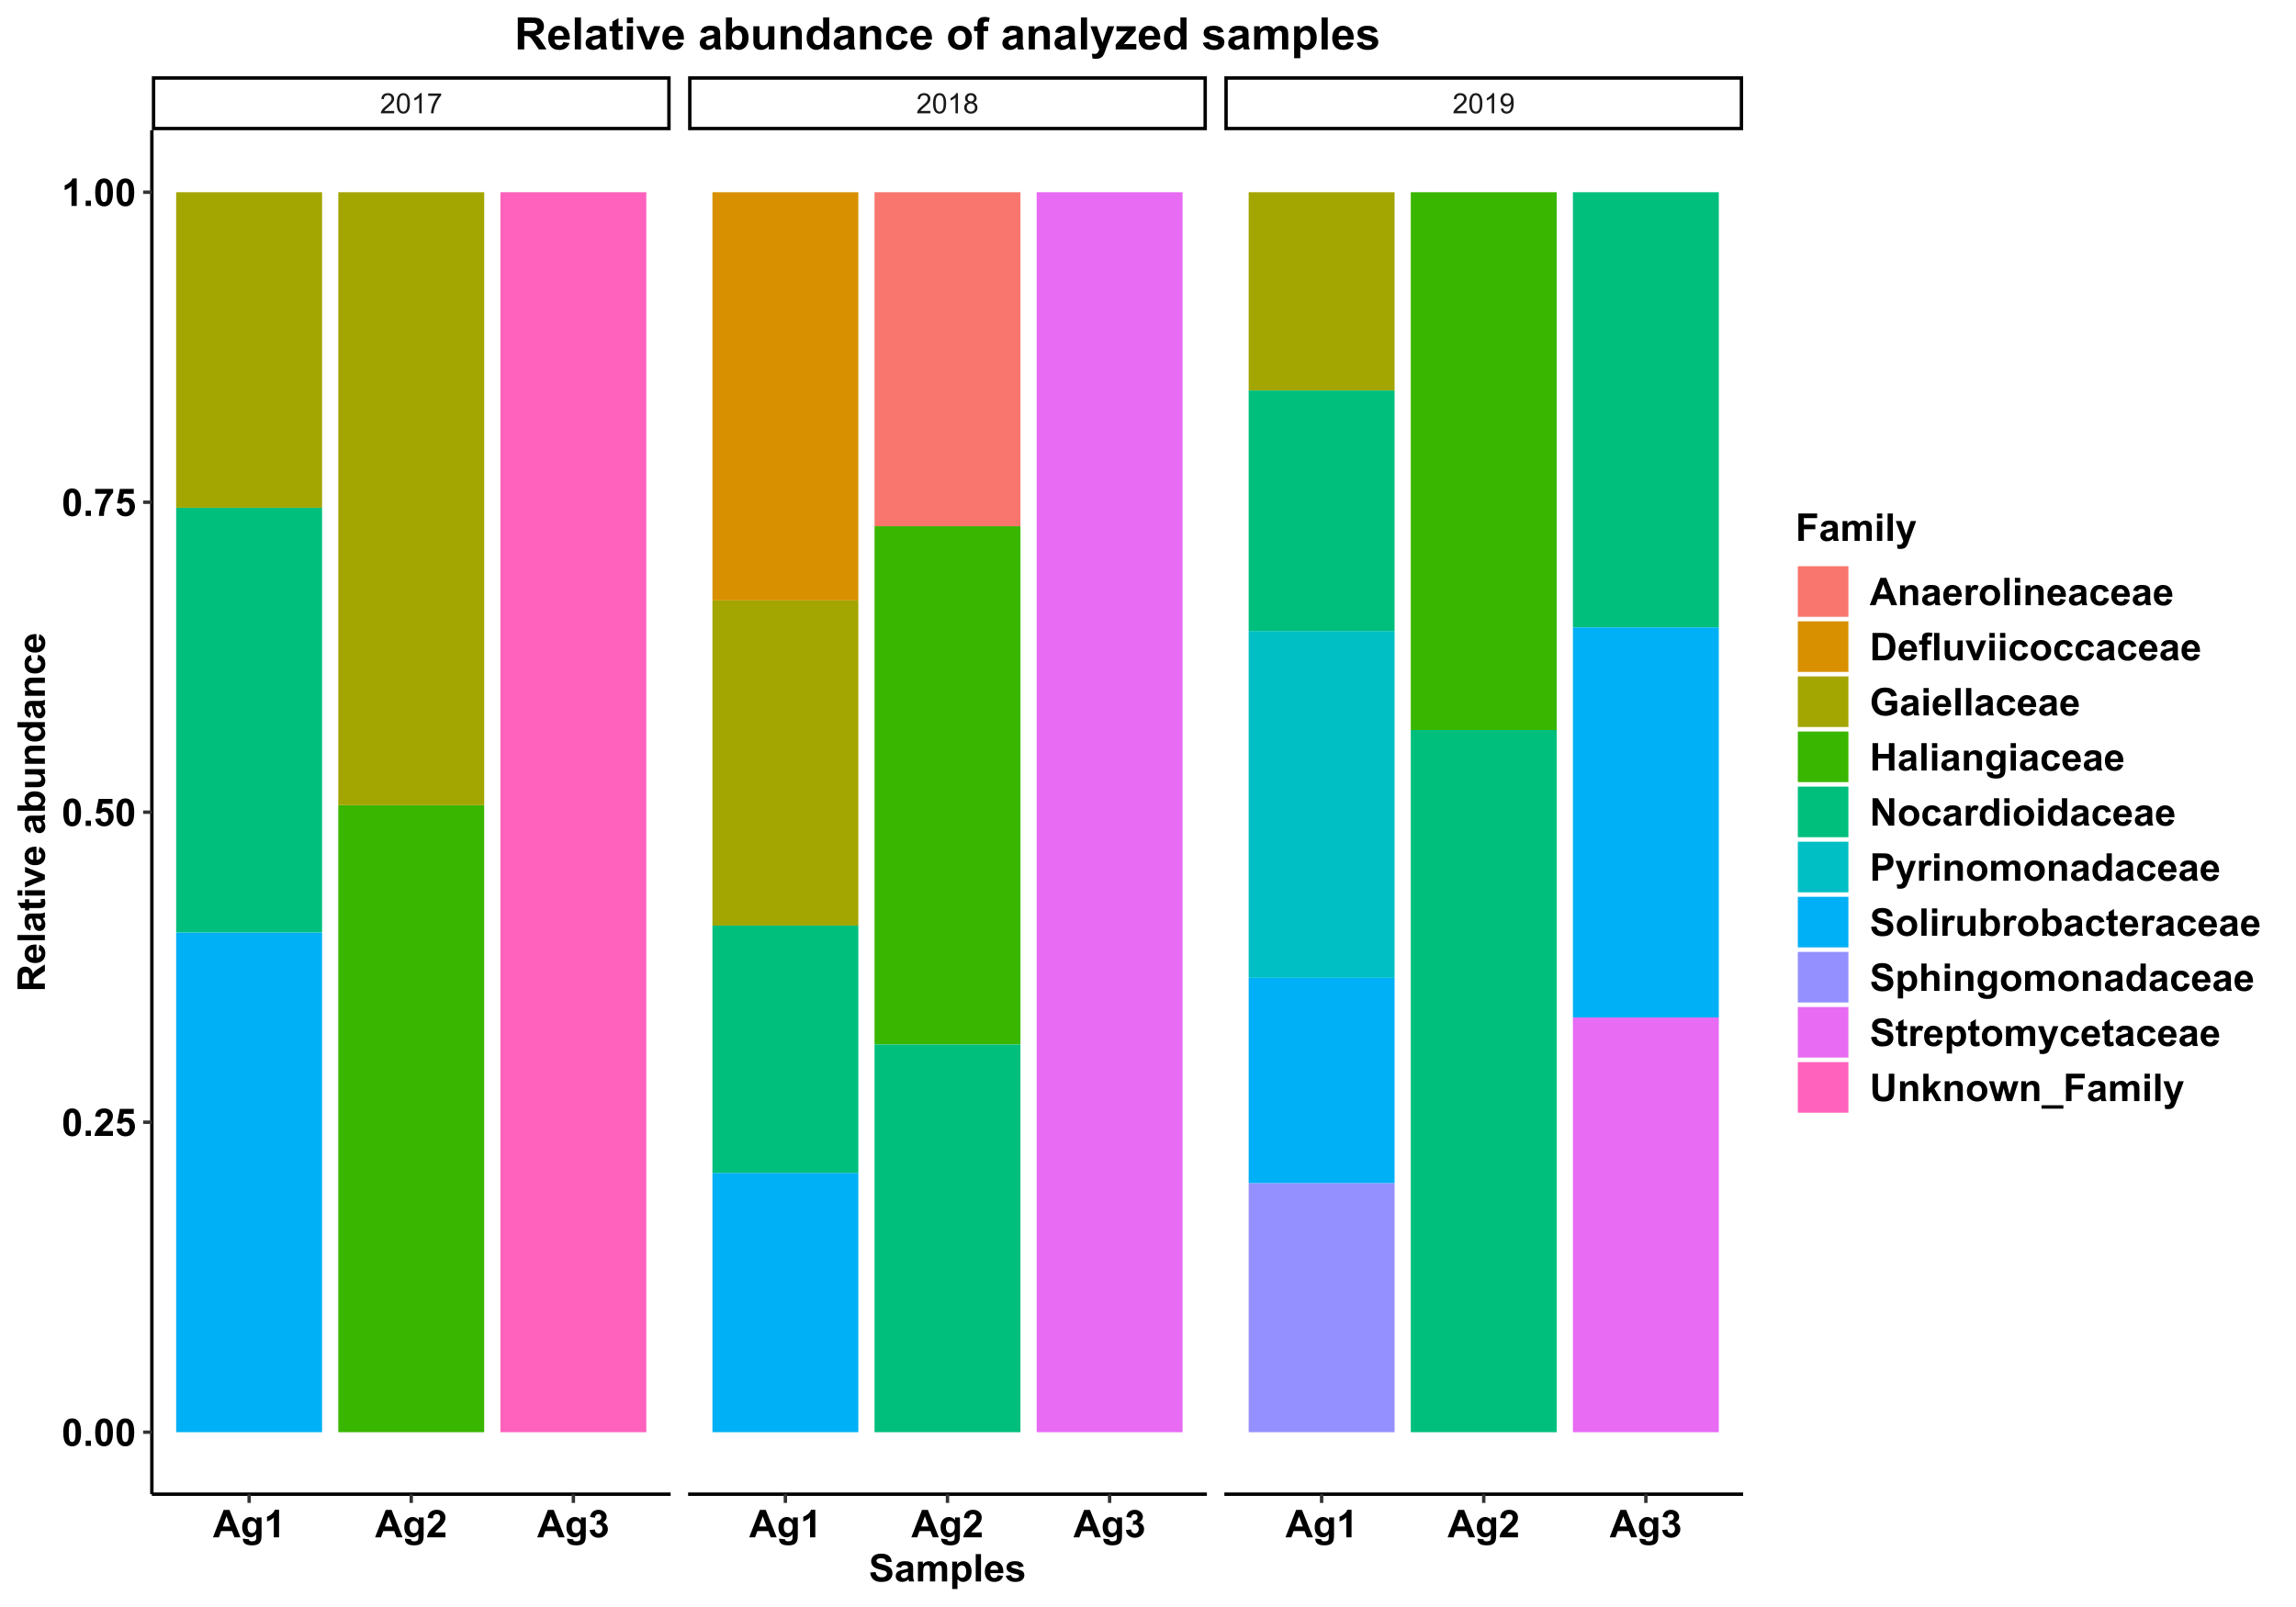 <?xml version="1.0" encoding="UTF-8"?>
<svg xmlns="http://www.w3.org/2000/svg" xmlns:xlink="http://www.w3.org/1999/xlink" width="720pt" height="504pt" viewBox="0 0 720 504" version="1.1">
<defs>
<g>
<symbol overflow="visible" id="glyph0-0">
<path style="stroke:none;" d="M 1.102 0 L 1.102 -5.5 L 5.5 -5.5 L 5.5 0 Z M 1.238 -0.137 L 5.363 -0.137 L 5.363 -5.363 L 1.238 -5.363 Z M 1.238 -0.137 "/>
</symbol>
<symbol overflow="visible" id="glyph0-1">
<path style="stroke:none;" d="M 4.43 -0.742 L 4.43 0 L 0.266 0 C 0.258 -0.188 0.289 -0.367 0.355 -0.539 C 0.461 -0.82 0.629 -1.098 0.863 -1.375 C 1.094 -1.648 1.434 -1.965 1.879 -2.328 C 2.562 -2.887 3.023 -3.332 3.266 -3.664 C 3.5 -3.988 3.621 -4.301 3.625 -4.594 C 3.621 -4.898 3.512 -5.156 3.297 -5.367 C 3.074 -5.578 2.789 -5.684 2.441 -5.684 C 2.066 -5.684 1.77 -5.57 1.547 -5.348 C 1.32 -5.125 1.207 -4.816 1.207 -4.422 L 0.414 -4.504 C 0.465 -5.094 0.668 -5.543 1.027 -5.855 C 1.379 -6.164 1.855 -6.32 2.457 -6.324 C 3.059 -6.32 3.539 -6.152 3.891 -5.82 C 4.242 -5.484 4.418 -5.07 4.422 -4.578 C 4.418 -4.32 4.367 -4.074 4.266 -3.832 C 4.164 -3.59 3.992 -3.332 3.754 -3.062 C 3.512 -2.793 3.113 -2.426 2.562 -1.957 C 2.094 -1.566 1.797 -1.301 1.664 -1.16 C 1.531 -1.02 1.422 -0.879 1.34 -0.742 Z M 4.43 -0.742 "/>
</symbol>
<symbol overflow="visible" id="glyph0-2">
<path style="stroke:none;" d="M 0.367 -3.105 C 0.363 -3.848 0.438 -4.445 0.594 -4.902 C 0.742 -5.355 0.973 -5.707 1.277 -5.953 C 1.578 -6.199 1.957 -6.32 2.418 -6.324 C 2.754 -6.32 3.051 -6.254 3.309 -6.121 C 3.562 -5.984 3.773 -5.789 3.938 -5.531 C 4.102 -5.273 4.23 -4.961 4.328 -4.594 C 4.422 -4.227 4.469 -3.73 4.473 -3.105 C 4.469 -2.367 4.395 -1.77 4.242 -1.316 C 4.09 -0.859 3.863 -0.508 3.562 -0.262 C 3.258 -0.016 2.875 0.105 2.418 0.109 C 1.809 0.105 1.332 -0.109 0.988 -0.547 C 0.57 -1.066 0.363 -1.922 0.367 -3.105 Z M 1.16 -3.105 C 1.16 -2.07 1.281 -1.379 1.523 -1.039 C 1.766 -0.695 2.062 -0.527 2.418 -0.527 C 2.773 -0.527 3.074 -0.699 3.316 -1.043 C 3.559 -1.387 3.68 -2.074 3.68 -3.105 C 3.68 -4.145 3.559 -4.832 3.316 -5.172 C 3.074 -5.512 2.77 -5.684 2.41 -5.684 C 2.051 -5.684 1.77 -5.531 1.559 -5.234 C 1.293 -4.844 1.16 -4.137 1.16 -3.105 Z M 1.16 -3.105 "/>
</symbol>
<symbol overflow="visible" id="glyph0-3">
<path style="stroke:none;" d="M 3.277 0 L 2.504 0 L 2.504 -4.93 C 2.316 -4.75 2.074 -4.574 1.773 -4.395 C 1.469 -4.215 1.195 -4.082 0.957 -3.996 L 0.957 -4.742 C 1.387 -4.941 1.766 -5.188 2.09 -5.48 C 2.414 -5.77 2.645 -6.051 2.781 -6.324 L 3.277 -6.324 Z M 3.277 0 "/>
</symbol>
<symbol overflow="visible" id="glyph0-4">
<path style="stroke:none;" d="M 0.418 -5.473 L 0.418 -6.219 L 4.496 -6.219 L 4.496 -5.617 C 4.09 -5.188 3.691 -4.621 3.301 -3.914 C 2.902 -3.203 2.602 -2.473 2.391 -1.73 C 2.234 -1.199 2.133 -0.625 2.094 0 L 1.297 0 C 1.305 -0.492 1.402 -1.09 1.59 -1.793 C 1.773 -2.496 2.043 -3.172 2.391 -3.824 C 2.738 -4.477 3.109 -5.027 3.504 -5.473 Z M 0.418 -5.473 "/>
</symbol>
<symbol overflow="visible" id="glyph0-5">
<path style="stroke:none;" d="M 1.555 -3.418 C 1.23 -3.531 0.992 -3.699 0.84 -3.918 C 0.684 -4.133 0.609 -4.395 0.609 -4.699 C 0.609 -5.156 0.773 -5.539 1.102 -5.855 C 1.43 -6.164 1.867 -6.32 2.418 -6.324 C 2.969 -6.32 3.41 -6.16 3.746 -5.844 C 4.078 -5.523 4.246 -5.137 4.25 -4.68 C 4.246 -4.387 4.172 -4.133 4.02 -3.918 C 3.863 -3.699 3.629 -3.531 3.32 -3.418 C 3.707 -3.285 4 -3.082 4.203 -2.805 C 4.402 -2.52 4.504 -2.184 4.508 -1.801 C 4.504 -1.258 4.312 -0.805 3.934 -0.441 C 3.551 -0.074 3.051 0.105 2.434 0.109 C 1.809 0.105 1.309 -0.074 0.926 -0.441 C 0.543 -0.809 0.352 -1.27 0.355 -1.82 C 0.352 -2.23 0.457 -2.574 0.668 -2.852 C 0.875 -3.125 1.168 -3.312 1.555 -3.418 Z M 1.402 -4.727 C 1.398 -4.426 1.496 -4.184 1.688 -3.996 C 1.879 -3.805 2.129 -3.707 2.438 -3.711 C 2.734 -3.707 2.977 -3.801 3.168 -3.992 C 3.355 -4.176 3.449 -4.406 3.453 -4.684 C 3.449 -4.965 3.352 -5.203 3.16 -5.398 C 2.961 -5.586 2.719 -5.684 2.43 -5.688 C 2.129 -5.684 1.883 -5.59 1.691 -5.402 C 1.496 -5.215 1.398 -4.988 1.402 -4.727 Z M 1.152 -1.816 C 1.148 -1.598 1.199 -1.383 1.309 -1.176 C 1.41 -0.969 1.566 -0.809 1.773 -0.695 C 1.98 -0.582 2.203 -0.527 2.441 -0.527 C 2.809 -0.527 3.113 -0.645 3.355 -0.883 C 3.594 -1.121 3.715 -1.426 3.719 -1.793 C 3.715 -2.164 3.59 -2.469 3.344 -2.715 C 3.094 -2.957 2.785 -3.082 2.414 -3.082 C 2.051 -3.082 1.75 -2.961 1.512 -2.719 C 1.27 -2.477 1.148 -2.176 1.152 -1.816 Z M 1.152 -1.816 "/>
</symbol>
<symbol overflow="visible" id="glyph0-6">
<path style="stroke:none;" d="M 0.48 -1.457 L 1.227 -1.527 C 1.285 -1.172 1.406 -0.918 1.586 -0.762 C 1.762 -0.605 1.988 -0.527 2.27 -0.527 C 2.504 -0.527 2.715 -0.582 2.895 -0.691 C 3.074 -0.801 3.219 -0.945 3.336 -1.129 C 3.445 -1.309 3.543 -1.555 3.621 -1.863 C 3.699 -2.172 3.738 -2.484 3.738 -2.809 C 3.738 -2.84 3.734 -2.895 3.734 -2.965 C 3.578 -2.715 3.367 -2.512 3.102 -2.363 C 2.828 -2.207 2.539 -2.133 2.23 -2.137 C 1.707 -2.133 1.266 -2.32 0.906 -2.703 C 0.543 -3.078 0.363 -3.578 0.367 -4.199 C 0.363 -4.836 0.551 -5.348 0.93 -5.738 C 1.305 -6.125 1.777 -6.32 2.348 -6.324 C 2.754 -6.32 3.129 -6.211 3.469 -5.992 C 3.809 -5.77 4.066 -5.457 4.242 -5.051 C 4.418 -4.641 4.504 -4.047 4.508 -3.277 C 4.504 -2.469 4.418 -1.828 4.246 -1.355 C 4.07 -0.875 3.809 -0.512 3.465 -0.266 C 3.117 -0.016 2.715 0.105 2.25 0.109 C 1.758 0.105 1.355 -0.027 1.043 -0.301 C 0.73 -0.574 0.543 -0.961 0.48 -1.457 Z M 3.648 -4.238 C 3.645 -4.676 3.527 -5.027 3.293 -5.293 C 3.055 -5.551 2.77 -5.684 2.441 -5.684 C 2.094 -5.684 1.793 -5.543 1.543 -5.262 C 1.285 -4.98 1.16 -4.617 1.16 -4.172 C 1.16 -3.77 1.281 -3.441 1.523 -3.195 C 1.766 -2.941 2.062 -2.816 2.418 -2.82 C 2.773 -2.816 3.066 -2.941 3.301 -3.195 C 3.527 -3.441 3.645 -3.789 3.648 -4.238 Z M 3.648 -4.238 "/>
</symbol>
<symbol overflow="visible" id="glyph1-0">
<path style="stroke:none;" d="M 1.5 0 L 1.5 -7.5 L 7.5 -7.5 L 7.5 0 Z M 1.688 -0.188 L 7.312 -0.188 L 7.312 -7.312 L 1.688 -7.312 Z M 1.688 -0.188 "/>
</symbol>
<symbol overflow="visible" id="glyph1-1">
<path style="stroke:none;" d="M 8.617 0 L 6.734 0 L 5.984 -1.953 L 2.547 -1.953 L 1.84 0 L 0 0 L 3.344 -8.59 L 5.18 -8.59 Z M 5.426 -3.398 L 4.242 -6.586 L 3.082 -3.398 Z M 5.426 -3.398 "/>
</symbol>
<symbol overflow="visible" id="glyph1-2">
<path style="stroke:none;" d="M 0.711 0.41 L 2.59 0.641 C 2.621 0.855 2.691 1.008 2.805 1.09 C 2.957 1.207 3.203 1.266 3.547 1.266 C 3.969 1.266 4.293 1.199 4.512 1.07 C 4.652 0.984 4.762 0.848 4.84 0.656 C 4.887 0.52 4.91 0.27 4.914 -0.102 L 4.914 -1.008 C 4.422 -0.336 3.801 0 3.055 0 C 2.211 0 1.551 -0.352 1.066 -1.062 C 0.684 -1.617 0.492 -2.312 0.492 -3.148 C 0.492 -4.188 0.742 -4.984 1.246 -5.535 C 1.746 -6.086 2.371 -6.363 3.117 -6.363 C 3.887 -6.363 4.52 -6.023 5.023 -5.352 L 5.023 -6.223 L 6.562 -6.223 L 6.562 -0.641 C 6.562 0.094 6.5 0.641 6.379 1.008 C 6.258 1.371 6.09 1.656 5.871 1.863 C 5.652 2.066 5.359 2.227 4.992 2.348 C 4.625 2.461 4.164 2.52 3.609 2.523 C 2.555 2.52 1.805 2.34 1.363 1.98 C 0.922 1.621 0.703 1.164 0.703 0.609 C 0.703 0.555 0.703 0.488 0.711 0.41 Z M 2.18 -3.242 C 2.18 -2.578 2.305 -2.094 2.562 -1.789 C 2.812 -1.477 3.129 -1.324 3.508 -1.328 C 3.91 -1.324 4.25 -1.48 4.527 -1.801 C 4.805 -2.113 4.945 -2.582 4.945 -3.199 C 4.945 -3.84 4.812 -4.316 4.547 -4.633 C 4.281 -4.941 3.945 -5.098 3.539 -5.102 C 3.141 -5.098 2.812 -4.945 2.562 -4.641 C 2.305 -4.336 2.18 -3.867 2.18 -3.242 Z M 2.18 -3.242 "/>
</symbol>
<symbol overflow="visible" id="glyph1-3">
<path style="stroke:none;" d="M 4.723 0 L 3.078 0 L 3.078 -6.203 C 2.469 -5.637 1.762 -5.223 0.949 -4.957 L 0.949 -6.453 C 1.379 -6.59 1.844 -6.855 2.348 -7.25 C 2.852 -7.641 3.199 -8.102 3.387 -8.625 L 4.723 -8.625 Z M 4.723 0 "/>
</symbol>
<symbol overflow="visible" id="glyph1-4">
<path style="stroke:none;" d="M 6.07 -1.531 L 6.07 0 L 0.297 0 C 0.355 -0.578 0.543 -1.125 0.859 -1.645 C 1.168 -2.16 1.785 -2.848 2.711 -3.703 C 3.453 -4.395 3.91 -4.863 4.078 -5.109 C 4.305 -5.445 4.418 -5.781 4.418 -6.117 C 4.418 -6.484 4.316 -6.766 4.121 -6.961 C 3.922 -7.156 3.652 -7.254 3.305 -7.258 C 2.961 -7.254 2.688 -7.152 2.484 -6.949 C 2.281 -6.742 2.164 -6.398 2.133 -5.918 L 0.492 -6.082 C 0.59 -6.988 0.895 -7.637 1.414 -8.031 C 1.926 -8.426 2.57 -8.625 3.344 -8.625 C 4.191 -8.625 4.859 -8.395 5.344 -7.938 C 5.828 -7.48 6.07 -6.914 6.07 -6.234 C 6.07 -5.848 6 -5.477 5.863 -5.129 C 5.723 -4.777 5.504 -4.414 5.203 -4.031 C 5.004 -3.773 4.645 -3.406 4.125 -2.934 C 3.602 -2.453 3.27 -2.137 3.137 -1.984 C 2.996 -1.824 2.887 -1.672 2.801 -1.531 Z M 6.07 -1.531 "/>
</symbol>
<symbol overflow="visible" id="glyph1-5">
<path style="stroke:none;" d="M 0.453 -2.281 L 2.047 -2.473 C 2.094 -2.066 2.23 -1.754 2.453 -1.539 C 2.676 -1.324 2.945 -1.219 3.266 -1.219 C 3.602 -1.219 3.887 -1.348 4.121 -1.605 C 4.348 -1.863 4.465 -2.211 4.469 -2.648 C 4.465 -3.062 4.355 -3.391 4.137 -3.633 C 3.914 -3.875 3.641 -3.996 3.32 -3.996 C 3.109 -3.996 2.859 -3.953 2.566 -3.875 L 2.75 -5.215 C 3.188 -5.199 3.527 -5.293 3.766 -5.504 C 3.996 -5.707 4.113 -5.98 4.117 -6.32 C 4.113 -6.609 4.027 -6.84 3.859 -7.016 C 3.684 -7.184 3.457 -7.27 3.176 -7.273 C 2.895 -7.27 2.652 -7.172 2.453 -6.98 C 2.254 -6.781 2.133 -6.496 2.094 -6.125 L 0.574 -6.383 C 0.68 -6.898 0.836 -7.312 1.051 -7.625 C 1.262 -7.934 1.559 -8.18 1.941 -8.359 C 2.32 -8.535 2.75 -8.625 3.223 -8.625 C 4.031 -8.625 4.68 -8.367 5.168 -7.852 C 5.57 -7.43 5.77 -6.953 5.773 -6.422 C 5.77 -5.664 5.359 -5.062 4.535 -4.617 C 5.027 -4.512 5.418 -4.273 5.715 -3.91 C 6.004 -3.539 6.152 -3.098 6.156 -2.578 C 6.152 -1.82 5.879 -1.176 5.332 -0.648 C 4.781 -0.117 4.094 0.145 3.273 0.148 C 2.496 0.145 1.852 -0.074 1.34 -0.523 C 0.828 -0.969 0.531 -1.555 0.453 -2.281 Z M 0.453 -2.281 "/>
</symbol>
<symbol overflow="visible" id="glyph1-6">
<path style="stroke:none;" d="M 3.293 -8.625 C 4.121 -8.625 4.77 -8.328 5.242 -7.734 C 5.801 -7.031 6.082 -5.863 6.082 -4.234 C 6.082 -2.605 5.801 -1.438 5.238 -0.734 C 4.77 -0.145 4.121 0.145 3.293 0.148 C 2.457 0.145 1.781 -0.172 1.27 -0.816 C 0.758 -1.457 0.504 -2.605 0.504 -4.254 C 0.504 -5.871 0.785 -7.035 1.348 -7.746 C 1.812 -8.332 2.461 -8.625 3.293 -8.625 Z M 3.293 -7.258 C 3.09 -7.254 2.91 -7.191 2.758 -7.066 C 2.598 -6.941 2.477 -6.715 2.398 -6.387 C 2.281 -5.961 2.227 -5.242 2.227 -4.234 C 2.227 -3.227 2.277 -2.535 2.379 -2.16 C 2.48 -1.781 2.605 -1.531 2.762 -1.406 C 2.91 -1.281 3.09 -1.219 3.293 -1.219 C 3.492 -1.219 3.668 -1.281 3.828 -1.41 C 3.98 -1.535 4.102 -1.762 4.188 -2.094 C 4.301 -2.512 4.359 -3.227 4.359 -4.234 C 4.359 -5.242 4.309 -5.934 4.207 -6.312 C 4.105 -6.688 3.977 -6.941 3.824 -7.066 C 3.668 -7.191 3.492 -7.254 3.293 -7.258 Z M 3.293 -7.258 "/>
</symbol>
<symbol overflow="visible" id="glyph1-7">
<path style="stroke:none;" d="M 0.859 0 L 0.859 -1.648 L 2.508 -1.648 L 2.508 0 Z M 0.859 0 "/>
</symbol>
<symbol overflow="visible" id="glyph1-8">
<path style="stroke:none;" d="M 0.531 -2.211 L 2.172 -2.379 C 2.215 -2.004 2.355 -1.707 2.59 -1.496 C 2.82 -1.277 3.086 -1.172 3.387 -1.172 C 3.73 -1.172 4.02 -1.309 4.258 -1.59 C 4.496 -1.863 4.617 -2.285 4.617 -2.852 C 4.617 -3.379 4.496 -3.773 4.262 -4.039 C 4.02 -4.301 3.715 -4.434 3.34 -4.438 C 2.867 -4.434 2.441 -4.227 2.07 -3.809 L 0.734 -4 L 1.578 -8.473 L 5.93 -8.473 L 5.93 -6.93 L 2.824 -6.93 L 2.566 -5.473 C 2.934 -5.656 3.309 -5.746 3.691 -5.75 C 4.422 -5.746 5.039 -5.48 5.551 -4.953 C 6.055 -4.418 6.309 -3.73 6.312 -2.883 C 6.309 -2.172 6.105 -1.539 5.695 -0.992 C 5.137 -0.23 4.359 0.145 3.367 0.148 C 2.574 0.145 1.93 -0.066 1.43 -0.492 C 0.93 -0.918 0.629 -1.488 0.531 -2.211 Z M 0.531 -2.211 "/>
</symbol>
<symbol overflow="visible" id="glyph1-9">
<path style="stroke:none;" d="M 0.508 -6.945 L 0.508 -8.473 L 6.141 -8.473 L 6.141 -7.277 C 5.676 -6.82 5.203 -6.164 4.723 -5.309 C 4.238 -4.449 3.871 -3.539 3.621 -2.578 C 3.371 -1.617 3.246 -0.758 3.25 0 L 1.664 0 C 1.688 -1.188 1.93 -2.398 2.398 -3.633 C 2.859 -4.867 3.48 -5.969 4.254 -6.945 Z M 0.508 -6.945 "/>
</symbol>
<symbol overflow="visible" id="glyph1-10">
<path style="stroke:none;" d="M 0.434 -2.797 L 2.121 -2.961 C 2.223 -2.391 2.426 -1.977 2.738 -1.711 C 3.043 -1.445 3.465 -1.312 3.996 -1.312 C 4.555 -1.312 4.973 -1.43 5.258 -1.668 C 5.539 -1.902 5.684 -2.18 5.684 -2.496 C 5.684 -2.699 5.621 -2.871 5.504 -3.012 C 5.383 -3.152 5.176 -3.277 4.883 -3.387 C 4.676 -3.457 4.215 -3.582 3.492 -3.762 C 2.562 -3.992 1.91 -4.273 1.535 -4.609 C 1.004 -5.082 0.738 -5.66 0.742 -6.34 C 0.738 -6.777 0.863 -7.184 1.113 -7.566 C 1.363 -7.945 1.719 -8.238 2.188 -8.438 C 2.652 -8.633 3.219 -8.73 3.879 -8.734 C 4.957 -8.73 5.766 -8.496 6.312 -8.027 C 6.855 -7.555 7.145 -6.922 7.172 -6.133 L 5.438 -6.059 C 5.363 -6.496 5.203 -6.812 4.961 -7.008 C 4.715 -7.203 4.348 -7.301 3.859 -7.301 C 3.355 -7.301 2.961 -7.195 2.68 -6.992 C 2.492 -6.852 2.402 -6.676 2.402 -6.457 C 2.402 -6.254 2.488 -6.078 2.66 -5.938 C 2.879 -5.75 3.41 -5.559 4.254 -5.359 C 5.098 -5.16 5.719 -4.953 6.125 -4.742 C 6.527 -4.523 6.844 -4.234 7.074 -3.867 C 7.301 -3.5 7.418 -3.043 7.418 -2.5 C 7.418 -2.008 7.281 -1.547 7.008 -1.121 C 6.734 -0.688 6.348 -0.367 5.848 -0.16 C 5.348 0.051 4.723 0.152 3.977 0.152 C 2.891 0.152 2.059 -0.098 1.477 -0.598 C 0.891 -1.098 0.543 -1.828 0.434 -2.797 Z M 0.434 -2.797 "/>
</symbol>
<symbol overflow="visible" id="glyph1-11">
<path style="stroke:none;" d="M 2.094 -4.324 L 0.598 -4.594 C 0.766 -5.195 1.055 -5.641 1.465 -5.93 C 1.871 -6.219 2.48 -6.363 3.293 -6.363 C 4.027 -6.363 4.574 -6.273 4.934 -6.102 C 5.293 -5.926 5.543 -5.707 5.691 -5.441 C 5.836 -5.172 5.91 -4.68 5.914 -3.969 L 5.895 -2.047 C 5.895 -1.496 5.918 -1.094 5.973 -0.836 C 6.023 -0.574 6.125 -0.297 6.27 0 L 4.641 0 C 4.598 -0.109 4.543 -0.27 4.484 -0.484 C 4.453 -0.582 4.434 -0.648 4.422 -0.68 C 4.137 -0.406 3.836 -0.199 3.52 -0.062 C 3.195 0.074 2.855 0.141 2.496 0.141 C 1.855 0.141 1.348 -0.031 0.98 -0.379 C 0.609 -0.727 0.426 -1.168 0.43 -1.699 C 0.426 -2.051 0.512 -2.363 0.68 -2.641 C 0.844 -2.914 1.078 -3.125 1.383 -3.273 C 1.688 -3.418 2.125 -3.547 2.695 -3.656 C 3.465 -3.801 3.996 -3.934 4.297 -4.062 L 4.297 -4.227 C 4.293 -4.539 4.215 -4.766 4.062 -4.898 C 3.902 -5.031 3.609 -5.098 3.176 -5.102 C 2.879 -5.098 2.648 -5.039 2.488 -4.93 C 2.32 -4.812 2.188 -4.613 2.094 -4.324 Z M 4.297 -2.988 C 4.078 -2.918 3.746 -2.832 3.293 -2.734 C 2.836 -2.637 2.535 -2.543 2.398 -2.449 C 2.18 -2.293 2.074 -2.098 2.074 -1.867 C 2.074 -1.637 2.16 -1.438 2.332 -1.27 C 2.504 -1.102 2.723 -1.02 2.988 -1.02 C 3.285 -1.02 3.566 -1.117 3.836 -1.312 C 4.035 -1.461 4.168 -1.641 4.23 -1.859 C 4.273 -1.996 4.293 -2.266 4.297 -2.66 Z M 4.297 -2.988 "/>
</symbol>
<symbol overflow="visible" id="glyph1-12">
<path style="stroke:none;" d="M 0.738 -6.223 L 2.258 -6.223 L 2.258 -5.375 C 2.797 -6.031 3.445 -6.363 4.195 -6.363 C 4.594 -6.363 4.938 -6.281 5.23 -6.117 C 5.523 -5.953 5.766 -5.703 5.953 -5.375 C 6.227 -5.703 6.52 -5.953 6.836 -6.117 C 7.152 -6.281 7.492 -6.363 7.852 -6.363 C 8.309 -6.363 8.695 -6.27 9.012 -6.082 C 9.324 -5.895 9.559 -5.621 9.719 -5.266 C 9.832 -4.996 9.891 -4.566 9.891 -3.977 L 9.891 0 L 8.242 0 L 8.242 -3.555 C 8.238 -4.172 8.184 -4.57 8.074 -4.75 C 7.918 -4.98 7.684 -5.098 7.371 -5.102 C 7.137 -5.098 6.918 -5.027 6.719 -4.891 C 6.512 -4.746 6.367 -4.539 6.281 -4.273 C 6.191 -4 6.145 -3.574 6.148 -2.988 L 6.148 0 L 4.5 0 L 4.5 -3.41 C 4.5 -4.016 4.469 -4.406 4.41 -4.582 C 4.352 -4.754 4.262 -4.883 4.137 -4.973 C 4.012 -5.055 3.844 -5.098 3.641 -5.102 C 3.383 -5.098 3.156 -5.031 2.953 -4.898 C 2.75 -4.762 2.602 -4.562 2.516 -4.309 C 2.422 -4.047 2.379 -3.621 2.383 -3.023 L 2.383 0 L 0.738 0 Z M 0.738 -6.223 "/>
</symbol>
<symbol overflow="visible" id="glyph1-13">
<path style="stroke:none;" d="M 0.812 -6.223 L 2.352 -6.223 L 2.352 -5.309 C 2.547 -5.621 2.816 -5.875 3.156 -6.07 C 3.496 -6.266 3.875 -6.363 4.289 -6.363 C 5.012 -6.363 5.625 -6.078 6.129 -5.512 C 6.629 -4.945 6.879 -4.156 6.883 -3.148 C 6.879 -2.102 6.625 -1.293 6.121 -0.723 C 5.609 -0.145 4.996 0.141 4.277 0.141 C 3.934 0.141 3.621 0.074 3.34 -0.062 C 3.059 -0.199 2.766 -0.434 2.461 -0.766 L 2.461 2.367 L 0.812 2.367 Z M 2.445 -3.219 C 2.441 -2.516 2.582 -2 2.859 -1.664 C 3.133 -1.328 3.469 -1.16 3.875 -1.164 C 4.25 -1.16 4.57 -1.312 4.828 -1.625 C 5.082 -1.93 5.207 -2.434 5.211 -3.133 C 5.207 -3.785 5.078 -4.27 4.816 -4.586 C 4.551 -4.902 4.227 -5.062 3.844 -5.062 C 3.441 -5.062 3.105 -4.906 2.844 -4.598 C 2.574 -4.285 2.441 -3.824 2.445 -3.219 Z M 2.445 -3.219 "/>
</symbol>
<symbol overflow="visible" id="glyph1-14">
<path style="stroke:none;" d="M 0.859 0 L 0.859 -8.59 L 2.508 -8.59 L 2.508 0 Z M 0.859 0 "/>
</symbol>
<symbol overflow="visible" id="glyph1-15">
<path style="stroke:none;" d="M 4.465 -1.98 L 6.105 -1.703 C 5.895 -1.102 5.559 -0.645 5.105 -0.332 C 4.645 -0.016 4.078 0.141 3.398 0.141 C 2.312 0.141 1.512 -0.211 0.996 -0.922 C 0.586 -1.484 0.379 -2.199 0.383 -3.062 C 0.379 -4.09 0.648 -4.898 1.191 -5.484 C 1.727 -6.07 2.41 -6.363 3.234 -6.363 C 4.16 -6.363 4.891 -6.055 5.426 -5.445 C 5.957 -4.832 6.211 -3.898 6.195 -2.637 L 2.07 -2.637 C 2.078 -2.148 2.211 -1.766 2.465 -1.496 C 2.719 -1.223 3.035 -1.09 3.414 -1.09 C 3.672 -1.09 3.891 -1.16 4.066 -1.301 C 4.238 -1.441 4.371 -1.668 4.465 -1.98 Z M 4.559 -3.645 C 4.543 -4.121 4.418 -4.48 4.188 -4.73 C 3.949 -4.973 3.664 -5.098 3.336 -5.102 C 2.973 -5.098 2.676 -4.969 2.445 -4.711 C 2.207 -4.449 2.094 -4.094 2.098 -3.645 Z M 4.559 -3.645 "/>
</symbol>
<symbol overflow="visible" id="glyph1-16">
<path style="stroke:none;" d="M 0.281 -1.773 L 1.934 -2.027 C 2.004 -1.707 2.145 -1.461 2.359 -1.297 C 2.574 -1.125 2.875 -1.043 3.266 -1.047 C 3.688 -1.043 4.008 -1.121 4.227 -1.281 C 4.367 -1.387 4.441 -1.535 4.441 -1.723 C 4.441 -1.848 4.402 -1.949 4.324 -2.031 C 4.242 -2.105 4.059 -2.18 3.773 -2.25 C 2.445 -2.539 1.602 -2.805 1.25 -3.055 C 0.75 -3.383 0.504 -3.852 0.508 -4.453 C 0.504 -4.992 0.719 -5.445 1.148 -5.812 C 1.574 -6.18 2.234 -6.363 3.129 -6.363 C 3.98 -6.363 4.613 -6.223 5.027 -5.945 C 5.441 -5.668 5.727 -5.258 5.883 -4.719 L 4.328 -4.43 C 4.262 -4.672 4.137 -4.855 3.949 -4.984 C 3.762 -5.113 3.496 -5.18 3.156 -5.18 C 2.723 -5.18 2.414 -5.117 2.227 -5 C 2.102 -4.906 2.039 -4.797 2.039 -4.664 C 2.039 -4.547 2.094 -4.445 2.203 -4.367 C 2.352 -4.254 2.863 -4.102 3.738 -3.902 C 4.613 -3.699 5.227 -3.453 5.578 -3.172 C 5.922 -2.875 6.094 -2.469 6.094 -1.945 C 6.094 -1.375 5.855 -0.883 5.379 -0.473 C 4.902 -0.062 4.195 0.141 3.266 0.141 C 2.414 0.141 1.742 -0.031 1.25 -0.375 C 0.75 -0.719 0.43 -1.184 0.281 -1.773 Z M 0.281 -1.773 "/>
</symbol>
<symbol overflow="visible" id="glyph1-17">
<path style="stroke:none;" d="M 0.883 0 L 0.883 -8.59 L 6.773 -8.59 L 6.773 -7.137 L 2.617 -7.137 L 2.617 -5.102 L 6.203 -5.102 L 6.203 -3.648 L 2.617 -3.648 L 2.617 0 Z M 0.883 0 "/>
</symbol>
<symbol overflow="visible" id="glyph1-18">
<path style="stroke:none;" d="M 0.859 -7.066 L 0.859 -8.59 L 2.508 -8.59 L 2.508 -7.066 Z M 0.859 0 L 0.859 -6.223 L 2.508 -6.223 L 2.508 0 Z M 0.859 0 "/>
</symbol>
<symbol overflow="visible" id="glyph1-19">
<path style="stroke:none;" d="M 0.082 -6.223 L 1.836 -6.223 L 3.32 -1.805 L 4.773 -6.223 L 6.48 -6.223 L 4.281 -0.234 L 3.891 0.852 C 3.742 1.211 3.602 1.488 3.477 1.68 C 3.344 1.871 3.195 2.027 3.027 2.148 C 2.855 2.266 2.645 2.359 2.398 2.426 C 2.148 2.488 1.871 2.52 1.559 2.523 C 1.242 2.52 0.93 2.488 0.625 2.426 L 0.48 1.137 C 0.738 1.184 0.969 1.207 1.18 1.211 C 1.555 1.207 1.84 1.094 2.027 0.875 C 2.211 0.648 2.352 0.363 2.449 0.016 Z M 0.082 -6.223 "/>
</symbol>
<symbol overflow="visible" id="glyph1-20">
<path style="stroke:none;" d="M 6.523 0 L 4.875 0 L 4.875 -3.176 C 4.875 -3.848 4.84 -4.281 4.77 -4.477 C 4.699 -4.672 4.582 -4.824 4.426 -4.938 C 4.262 -5.043 4.074 -5.098 3.855 -5.102 C 3.57 -5.098 3.312 -5.02 3.09 -4.867 C 2.859 -4.707 2.703 -4.5 2.621 -4.246 C 2.535 -3.984 2.496 -3.508 2.496 -2.82 L 2.496 0 L 0.852 0 L 0.852 -6.223 L 2.379 -6.223 L 2.379 -5.309 C 2.922 -6.012 3.605 -6.363 4.43 -6.363 C 4.793 -6.363 5.125 -6.297 5.426 -6.164 C 5.723 -6.031 5.949 -5.863 6.105 -5.664 C 6.262 -5.457 6.367 -5.227 6.43 -4.973 C 6.488 -4.711 6.52 -4.344 6.523 -3.867 Z M 6.523 0 "/>
</symbol>
<symbol overflow="visible" id="glyph1-21">
<path style="stroke:none;" d="M 2.438 0 L 0.789 0 L 0.789 -6.223 L 2.32 -6.223 L 2.32 -5.336 C 2.578 -5.754 2.812 -6.031 3.023 -6.164 C 3.234 -6.297 3.473 -6.363 3.738 -6.363 C 4.113 -6.363 4.473 -6.258 4.82 -6.055 L 4.312 -4.617 C 4.035 -4.797 3.777 -4.887 3.539 -4.887 C 3.309 -4.887 3.113 -4.82 2.953 -4.695 C 2.789 -4.566 2.66 -4.34 2.574 -4.008 C 2.48 -3.672 2.438 -2.977 2.438 -1.922 Z M 2.438 0 "/>
</symbol>
<symbol overflow="visible" id="glyph1-22">
<path style="stroke:none;" d="M 0.48 -3.199 C 0.48 -3.746 0.613 -4.273 0.883 -4.785 C 1.152 -5.297 1.535 -5.688 2.031 -5.957 C 2.523 -6.227 3.074 -6.363 3.688 -6.363 C 4.625 -6.363 5.398 -6.055 6 -5.445 C 6.602 -4.832 6.902 -4.062 6.902 -3.129 C 6.902 -2.188 6.598 -1.406 5.988 -0.789 C 5.379 -0.168 4.613 0.141 3.695 0.141 C 3.125 0.141 2.582 0.012 2.066 -0.246 C 1.547 -0.504 1.152 -0.879 0.883 -1.379 C 0.613 -1.871 0.48 -2.48 0.48 -3.199 Z M 2.168 -3.109 C 2.168 -2.492 2.312 -2.02 2.605 -1.695 C 2.898 -1.363 3.262 -1.199 3.691 -1.203 C 4.121 -1.199 4.48 -1.363 4.773 -1.695 C 5.062 -2.02 5.207 -2.496 5.211 -3.125 C 5.207 -3.73 5.062 -4.199 4.773 -4.531 C 4.48 -4.855 4.121 -5.02 3.691 -5.023 C 3.262 -5.02 2.898 -4.855 2.605 -4.531 C 2.312 -4.199 2.168 -3.727 2.168 -3.109 Z M 2.168 -3.109 "/>
</symbol>
<symbol overflow="visible" id="glyph1-23">
<path style="stroke:none;" d="M 6.289 -4.383 L 4.664 -4.09 C 4.609 -4.414 4.484 -4.656 4.289 -4.824 C 4.094 -4.984 3.844 -5.066 3.539 -5.07 C 3.125 -5.066 2.797 -4.926 2.555 -4.645 C 2.312 -4.359 2.191 -3.887 2.191 -3.223 C 2.191 -2.484 2.312 -1.961 2.562 -1.66 C 2.809 -1.352 3.145 -1.199 3.562 -1.203 C 3.875 -1.199 4.129 -1.289 4.328 -1.469 C 4.527 -1.645 4.668 -1.949 4.75 -2.383 L 6.367 -2.109 C 6.199 -1.367 5.879 -0.805 5.402 -0.426 C 4.926 -0.047 4.285 0.141 3.484 0.141 C 2.574 0.141 1.848 -0.145 1.309 -0.719 C 0.766 -1.293 0.496 -2.09 0.5 -3.105 C 0.496 -4.133 0.77 -4.93 1.312 -5.504 C 1.852 -6.074 2.586 -6.363 3.516 -6.363 C 4.273 -6.363 4.875 -6.199 5.32 -5.871 C 5.766 -5.543 6.086 -5.047 6.289 -4.383 Z M 6.289 -4.383 "/>
</symbol>
<symbol overflow="visible" id="glyph1-24">
<path style="stroke:none;" d="M 0.867 -8.59 L 4.039 -8.59 C 4.75 -8.59 5.297 -8.535 5.672 -8.426 C 6.176 -8.277 6.605 -8.012 6.969 -7.633 C 7.324 -7.254 7.598 -6.789 7.789 -6.242 C 7.973 -5.691 8.066 -5.016 8.07 -4.211 C 8.066 -3.504 7.98 -2.895 7.805 -2.383 C 7.59 -1.754 7.281 -1.25 6.883 -0.867 C 6.582 -0.574 6.176 -0.344 5.664 -0.18 C 5.281 -0.059 4.77 0 4.133 0 L 0.867 0 Z M 2.602 -7.137 L 2.602 -1.445 L 3.898 -1.445 C 4.379 -1.441 4.73 -1.469 4.945 -1.531 C 5.227 -1.594 5.457 -1.715 5.645 -1.887 C 5.824 -2.055 5.977 -2.328 6.098 -2.715 C 6.211 -3.098 6.27 -3.625 6.273 -4.289 C 6.27 -4.953 6.211 -5.461 6.098 -5.816 C 5.977 -6.172 5.812 -6.449 5.605 -6.648 C 5.391 -6.848 5.125 -6.984 4.805 -7.055 C 4.562 -7.109 4.086 -7.137 3.383 -7.137 Z M 2.602 -7.137 "/>
</symbol>
<symbol overflow="visible" id="glyph1-25">
<path style="stroke:none;" d="M 0.141 -6.223 L 1.055 -6.223 L 1.055 -6.691 C 1.055 -7.215 1.109 -7.605 1.223 -7.863 C 1.332 -8.121 1.535 -8.328 1.836 -8.492 C 2.133 -8.648 2.512 -8.73 2.969 -8.734 C 3.434 -8.73 3.895 -8.66 4.348 -8.523 L 4.125 -7.375 C 3.863 -7.434 3.609 -7.465 3.367 -7.469 C 3.129 -7.465 2.957 -7.41 2.855 -7.301 C 2.75 -7.191 2.699 -6.977 2.703 -6.664 L 2.703 -6.223 L 3.93 -6.223 L 3.93 -4.93 L 2.703 -4.93 L 2.703 0 L 1.055 0 L 1.055 -4.93 L 0.141 -4.93 Z M 0.141 -6.223 "/>
</symbol>
<symbol overflow="visible" id="glyph1-26">
<path style="stroke:none;" d="M 4.957 0 L 4.957 -0.93 C 4.73 -0.598 4.43 -0.336 4.062 -0.145 C 3.688 0.047 3.301 0.141 2.895 0.141 C 2.473 0.141 2.098 0.051 1.77 -0.133 C 1.438 -0.316 1.195 -0.574 1.051 -0.906 C 0.898 -1.238 0.824 -1.699 0.828 -2.285 L 0.828 -6.223 L 2.473 -6.223 L 2.473 -3.363 C 2.473 -2.488 2.5 -1.949 2.562 -1.754 C 2.621 -1.555 2.734 -1.398 2.895 -1.285 C 3.051 -1.168 3.254 -1.113 3.504 -1.113 C 3.785 -1.113 4.035 -1.188 4.258 -1.344 C 4.48 -1.496 4.633 -1.688 4.715 -1.918 C 4.797 -2.145 4.84 -2.707 4.84 -3.598 L 4.84 -6.223 L 6.484 -6.223 L 6.484 0 Z M 4.957 0 "/>
</symbol>
<symbol overflow="visible" id="glyph1-27">
<path style="stroke:none;" d="M 2.57 0 L 0.062 -6.223 L 1.793 -6.223 L 2.965 -3.047 L 3.305 -1.984 C 3.391 -2.254 3.445 -2.434 3.477 -2.52 C 3.523 -2.691 3.582 -2.867 3.648 -3.047 L 4.836 -6.223 L 6.527 -6.223 L 4.055 0 Z M 2.57 0 "/>
</symbol>
<symbol overflow="visible" id="glyph1-28">
<path style="stroke:none;" d="M 4.867 -3.156 L 4.867 -4.605 L 8.609 -4.605 L 8.609 -1.184 C 8.242 -0.832 7.715 -0.52 7.027 -0.254 C 6.332 0.016 5.637 0.145 4.934 0.148 C 4.035 0.145 3.25 -0.039 2.582 -0.418 C 1.914 -0.793 1.414 -1.332 1.078 -2.035 C 0.742 -2.73 0.574 -3.496 0.574 -4.324 C 0.574 -5.215 0.762 -6.008 1.137 -6.707 C 1.512 -7.398 2.059 -7.934 2.781 -8.309 C 3.332 -8.59 4.02 -8.73 4.84 -8.734 C 5.902 -8.73 6.734 -8.508 7.336 -8.062 C 7.938 -7.617 8.324 -7 8.496 -6.211 L 6.773 -5.891 C 6.652 -6.309 6.422 -6.641 6.09 -6.887 C 5.754 -7.129 5.34 -7.254 4.84 -7.254 C 4.082 -7.254 3.477 -7.012 3.031 -6.531 C 2.578 -6.051 2.355 -5.34 2.359 -4.395 C 2.355 -3.375 2.582 -2.609 3.039 -2.102 C 3.488 -1.59 4.082 -1.336 4.82 -1.336 C 5.184 -1.336 5.547 -1.406 5.914 -1.551 C 6.273 -1.691 6.59 -1.863 6.855 -2.07 L 6.855 -3.156 Z M 4.867 -3.156 "/>
</symbol>
<symbol overflow="visible" id="glyph1-29">
<path style="stroke:none;" d="M 0.879 0 L 0.879 -8.59 L 2.613 -8.59 L 2.613 -5.211 L 6.012 -5.211 L 6.012 -8.59 L 7.746 -8.59 L 7.746 0 L 6.012 0 L 6.012 -3.758 L 2.613 -3.758 L 2.613 0 Z M 0.879 0 "/>
</symbol>
<symbol overflow="visible" id="glyph1-30">
<path style="stroke:none;" d="M 0.891 0 L 0.891 -8.59 L 2.578 -8.59 L 6.094 -2.852 L 6.094 -8.59 L 7.703 -8.59 L 7.703 0 L 5.965 0 L 2.5 -5.602 L 2.5 0 Z M 0.891 0 "/>
</symbol>
<symbol overflow="visible" id="glyph1-31">
<path style="stroke:none;" d="M 6.57 0 L 5.039 0 L 5.039 -0.914 C 4.781 -0.559 4.48 -0.293 4.137 -0.121 C 3.793 0.055 3.445 0.141 3.094 0.141 C 2.379 0.141 1.766 -0.145 1.258 -0.723 C 0.746 -1.293 0.492 -2.098 0.492 -3.133 C 0.492 -4.188 0.738 -4.988 1.234 -5.539 C 1.73 -6.086 2.359 -6.363 3.117 -6.363 C 3.812 -6.363 4.414 -6.074 4.922 -5.496 L 4.922 -8.59 L 6.57 -8.59 Z M 2.172 -3.246 C 2.168 -2.582 2.262 -2.102 2.449 -1.805 C 2.715 -1.375 3.086 -1.16 3.562 -1.16 C 3.941 -1.16 4.262 -1.32 4.531 -1.641 C 4.793 -1.961 4.926 -2.441 4.93 -3.086 C 4.926 -3.801 4.797 -4.316 4.543 -4.629 C 4.281 -4.941 3.953 -5.098 3.551 -5.102 C 3.16 -5.098 2.832 -4.941 2.566 -4.637 C 2.301 -4.324 2.168 -3.863 2.172 -3.246 Z M 2.172 -3.246 "/>
</symbol>
<symbol overflow="visible" id="glyph1-32">
<path style="stroke:none;" d="M 0.875 0 L 0.875 -8.59 L 3.656 -8.59 C 4.711 -8.59 5.398 -8.547 5.719 -8.461 C 6.211 -8.328 6.621 -8.047 6.953 -7.617 C 7.285 -7.188 7.453 -6.629 7.453 -5.945 C 7.453 -5.418 7.355 -4.977 7.164 -4.617 C 6.973 -4.258 6.73 -3.973 6.434 -3.77 C 6.137 -3.559 5.836 -3.426 5.539 -3.363 C 5.117 -3.281 4.52 -3.238 3.738 -3.242 L 2.609 -3.242 L 2.609 0 Z M 2.609 -7.137 L 2.609 -4.699 L 3.555 -4.699 C 4.238 -4.699 4.695 -4.742 4.926 -4.832 C 5.156 -4.922 5.336 -5.062 5.469 -5.254 C 5.594 -5.445 5.66 -5.668 5.664 -5.922 C 5.66 -6.23 5.57 -6.488 5.391 -6.695 C 5.207 -6.895 4.973 -7.023 4.695 -7.078 C 4.484 -7.117 4.07 -7.137 3.445 -7.137 Z M 2.609 -7.137 "/>
</symbol>
<symbol overflow="visible" id="glyph1-33">
<path style="stroke:none;" d="M 0.789 0 L 0.789 -8.59 L 2.438 -8.59 L 2.438 -5.496 C 2.945 -6.074 3.547 -6.363 4.242 -6.363 C 5 -6.363 5.625 -6.086 6.121 -5.539 C 6.617 -4.988 6.867 -4.203 6.867 -3.176 C 6.867 -2.113 6.613 -1.293 6.109 -0.719 C 5.602 -0.145 4.988 0.141 4.266 0.141 C 3.91 0.141 3.559 0.055 3.215 -0.125 C 2.867 -0.297 2.57 -0.562 2.32 -0.914 L 2.32 0 Z M 2.426 -3.246 C 2.426 -2.602 2.527 -2.125 2.73 -1.816 C 3.012 -1.379 3.391 -1.16 3.867 -1.16 C 4.23 -1.16 4.539 -1.312 4.797 -1.625 C 5.051 -1.934 5.18 -2.426 5.18 -3.094 C 5.18 -3.805 5.051 -4.316 4.793 -4.629 C 4.535 -4.941 4.203 -5.098 3.805 -5.102 C 3.406 -5.098 3.078 -4.945 2.816 -4.641 C 2.555 -4.336 2.426 -3.871 2.426 -3.246 Z M 2.426 -3.246 "/>
</symbol>
<symbol overflow="visible" id="glyph1-34">
<path style="stroke:none;" d="M 3.715 -6.223 L 3.715 -4.91 L 2.59 -4.91 L 2.59 -2.402 C 2.59 -1.895 2.598 -1.598 2.621 -1.516 C 2.641 -1.43 2.691 -1.359 2.77 -1.309 C 2.844 -1.25 2.938 -1.223 3.047 -1.227 C 3.195 -1.223 3.414 -1.277 3.711 -1.383 L 3.852 -0.105 C 3.461 0.059 3.027 0.141 2.547 0.141 C 2.246 0.141 1.98 0.094 1.746 -0.008 C 1.508 -0.102 1.332 -0.23 1.223 -0.395 C 1.109 -0.551 1.031 -0.766 0.992 -1.039 C 0.953 -1.227 0.938 -1.613 0.938 -2.195 L 0.938 -4.91 L 0.18 -4.91 L 0.18 -6.223 L 0.938 -6.223 L 0.938 -7.461 L 2.59 -8.422 L 2.59 -6.223 Z M 3.715 -6.223 "/>
</symbol>
<symbol overflow="visible" id="glyph1-35">
<path style="stroke:none;" d="M 2.5 -8.59 L 2.5 -5.43 C 3.027 -6.051 3.664 -6.363 4.406 -6.363 C 4.785 -6.363 5.125 -6.293 5.434 -6.152 C 5.734 -6.012 5.965 -5.832 6.121 -5.613 C 6.273 -5.395 6.379 -5.152 6.438 -4.887 C 6.492 -4.621 6.52 -4.207 6.523 -3.648 L 6.523 0 L 4.875 0 L 4.875 -3.289 C 4.875 -3.938 4.844 -4.352 4.781 -4.527 C 4.719 -4.703 4.605 -4.844 4.449 -4.945 C 4.285 -5.047 4.09 -5.098 3.855 -5.102 C 3.582 -5.098 3.336 -5.031 3.121 -4.902 C 2.906 -4.766 2.75 -4.566 2.648 -4.301 C 2.547 -4.035 2.496 -3.641 2.5 -3.117 L 2.5 0 L 0.855 0 L 0.855 -8.59 Z M 2.5 -8.59 "/>
</symbol>
<symbol overflow="visible" id="glyph1-36">
<path style="stroke:none;" d="M 0.859 -8.59 L 2.594 -8.59 L 2.594 -3.938 C 2.59 -3.195 2.613 -2.715 2.66 -2.5 C 2.734 -2.148 2.91 -1.867 3.191 -1.656 C 3.469 -1.441 3.852 -1.336 4.336 -1.336 C 4.828 -1.336 5.199 -1.434 5.449 -1.637 C 5.699 -1.832 5.848 -2.082 5.898 -2.379 C 5.949 -2.672 5.977 -3.156 5.977 -3.836 L 5.977 -8.59 L 7.711 -8.59 L 7.711 -4.078 C 7.711 -3.047 7.664 -2.316 7.57 -1.891 C 7.477 -1.465 7.301 -1.105 7.051 -0.812 C 6.793 -0.52 6.457 -0.285 6.039 -0.113 C 5.613 0.062 5.062 0.145 4.391 0.148 C 3.562 0.145 2.941 0.055 2.52 -0.137 C 2.098 -0.324 1.762 -0.57 1.516 -0.875 C 1.27 -1.172 1.109 -1.492 1.031 -1.828 C 0.914 -2.32 0.855 -3.047 0.859 -4.008 Z M 0.859 -8.59 "/>
</symbol>
<symbol overflow="visible" id="glyph1-37">
<path style="stroke:none;" d="M 0.805 0 L 0.805 -8.59 L 2.449 -8.59 L 2.449 -4.031 L 4.375 -6.223 L 6.406 -6.223 L 4.277 -3.949 L 6.555 0 L 4.781 0 L 3.219 -2.797 L 2.449 -1.992 L 2.449 0 Z M 0.805 0 "/>
</symbol>
<symbol overflow="visible" id="glyph1-38">
<path style="stroke:none;" d="M 2.023 0 L 0.055 -6.223 L 1.652 -6.223 L 2.82 -2.145 L 3.891 -6.223 L 5.477 -6.223 L 6.516 -2.145 L 7.703 -6.223 L 9.328 -6.223 L 7.328 0 L 5.75 0 L 4.676 -4 L 3.621 0 Z M 2.023 0 "/>
</symbol>
<symbol overflow="visible" id="glyph1-39">
<path style="stroke:none;" d="M -0.109 2.375 L -0.109 1.305 L 6.734 1.305 L 6.734 2.375 Z M -0.109 2.375 "/>
</symbol>
<symbol overflow="visible" id="glyph2-0">
<path style="stroke:none;" d="M 0 -1.5 L -7.5 -1.5 L -7.5 -7.5 L 0 -7.5 Z M -0.188 -1.688 L -0.188 -7.312 L -7.312 -7.312 L -7.312 -1.688 Z M -0.188 -1.688 "/>
</symbol>
<symbol overflow="visible" id="glyph2-1">
<path style="stroke:none;" d="M 0 -0.879 L -8.59 -0.879 L -8.59 -4.531 C -8.59 -5.445 -8.512 -6.113 -8.355 -6.531 C -8.199 -6.945 -7.922 -7.277 -7.531 -7.531 C -7.133 -7.777 -6.684 -7.902 -6.18 -7.906 C -5.535 -7.902 -5.004 -7.715 -4.582 -7.336 C -4.16 -6.953 -3.895 -6.387 -3.789 -5.637 C -3.566 -6.012 -3.324 -6.32 -3.066 -6.562 C -2.801 -6.805 -2.34 -7.133 -1.676 -7.555 L 0 -8.602 L 0 -6.527 L -1.867 -5.273 C -2.535 -4.828 -2.957 -4.523 -3.129 -4.359 C -3.301 -4.195 -3.418 -4.02 -3.488 -3.836 C -3.551 -3.652 -3.586 -3.363 -3.586 -2.965 L -3.586 -2.613 L 0 -2.613 Z M -4.957 -2.613 L -4.957 -3.898 C -4.957 -4.727 -4.992 -5.246 -5.062 -5.453 C -5.133 -5.66 -5.254 -5.824 -5.426 -5.941 C -5.598 -6.059 -5.812 -6.117 -6.07 -6.117 C -6.359 -6.117 -6.59 -6.039 -6.77 -5.887 C -6.945 -5.73 -7.059 -5.512 -7.109 -5.234 C -7.125 -5.09 -7.137 -4.668 -7.137 -3.969 L -7.137 -2.613 Z M -4.957 -2.613 "/>
</symbol>
<symbol overflow="visible" id="glyph2-2">
<path style="stroke:none;" d="M -1.98 -4.465 L -1.703 -6.105 C -1.098 -5.895 -0.641 -5.559 -0.328 -5.105 C -0.016 -4.645 0.141 -4.078 0.141 -3.398 C 0.141 -2.312 -0.211 -1.512 -0.918 -0.996 C -1.484 -0.586 -2.199 -0.379 -3.062 -0.383 C -4.09 -0.379 -4.898 -0.648 -5.484 -1.191 C -6.07 -1.727 -6.363 -2.41 -6.363 -3.234 C -6.363 -4.16 -6.055 -4.891 -5.445 -5.426 C -4.832 -5.957 -3.898 -6.211 -2.637 -6.195 L -2.637 -2.07 C -2.145 -2.078 -1.762 -2.211 -1.496 -2.465 C -1.223 -2.719 -1.09 -3.035 -1.09 -3.414 C -1.09 -3.672 -1.16 -3.891 -1.301 -4.066 C -1.441 -4.238 -1.668 -4.371 -1.98 -4.465 Z M -3.645 -4.559 C -4.121 -4.543 -4.48 -4.418 -4.73 -4.188 C -4.973 -3.953 -5.098 -3.668 -5.102 -3.336 C -5.098 -2.973 -4.969 -2.676 -4.711 -2.445 C -4.449 -2.207 -4.094 -2.094 -3.645 -2.098 Z M -3.645 -4.559 "/>
</symbol>
<symbol overflow="visible" id="glyph2-3">
<path style="stroke:none;" d="M 0 -0.859 L -8.59 -0.863 L -8.59 -2.508 L 0 -2.508 Z M 0 -0.859 "/>
</symbol>
<symbol overflow="visible" id="glyph2-4">
<path style="stroke:none;" d="M -4.324 -2.094 L -4.594 -0.598 C -5.195 -0.766 -5.641 -1.055 -5.93 -1.465 C -6.219 -1.875 -6.363 -2.484 -6.363 -3.293 C -6.363 -4.027 -6.273 -4.574 -6.102 -4.934 C -5.926 -5.293 -5.707 -5.543 -5.441 -5.691 C -5.172 -5.836 -4.68 -5.91 -3.965 -5.914 L -2.043 -5.895 C -1.492 -5.895 -1.09 -5.918 -0.832 -5.973 C -0.574 -6.023 -0.297 -6.125 0 -6.27 L 0 -4.641 C -0.109 -4.598 -0.27 -4.543 -0.484 -4.484 C -0.582 -4.453 -0.648 -4.434 -0.68 -4.422 C -0.406 -4.137 -0.199 -3.836 -0.062 -3.52 C 0.074 -3.195 0.141 -2.855 0.141 -2.496 C 0.141 -1.855 -0.031 -1.348 -0.379 -0.98 C -0.727 -0.609 -1.168 -0.426 -1.699 -0.43 C -2.051 -0.426 -2.363 -0.512 -2.641 -0.68 C -2.914 -0.848 -3.125 -1.082 -3.273 -1.387 C -3.418 -1.688 -3.547 -2.125 -3.656 -2.695 C -3.797 -3.465 -3.93 -3.996 -4.062 -4.297 L -4.227 -4.297 C -4.539 -4.293 -4.766 -4.215 -4.898 -4.062 C -5.031 -3.902 -5.098 -3.609 -5.102 -3.176 C -5.098 -2.883 -5.039 -2.652 -4.93 -2.492 C -4.812 -2.324 -4.613 -2.191 -4.324 -2.094 Z M -2.988 -4.297 C -2.918 -4.078 -2.832 -3.746 -2.734 -3.293 C -2.637 -2.836 -2.543 -2.535 -2.449 -2.398 C -2.293 -2.18 -2.098 -2.074 -1.867 -2.074 C -1.637 -2.074 -1.438 -2.16 -1.27 -2.332 C -1.102 -2.504 -1.02 -2.723 -1.02 -2.988 C -1.02 -3.285 -1.117 -3.566 -1.312 -3.836 C -1.461 -4.035 -1.641 -4.168 -1.855 -4.23 C -1.992 -4.273 -2.262 -4.293 -2.66 -4.297 Z M -2.988 -4.297 "/>
</symbol>
<symbol overflow="visible" id="glyph2-5">
<path style="stroke:none;" d="M -6.223 -3.715 L -4.91 -3.715 L -4.91 -2.59 L -2.402 -2.59 C -1.895 -2.59 -1.598 -2.598 -1.512 -2.621 C -1.426 -2.641 -1.355 -2.691 -1.305 -2.77 C -1.246 -2.844 -1.219 -2.938 -1.223 -3.047 C -1.219 -3.195 -1.273 -3.414 -1.383 -3.711 L -0.105 -3.852 C 0.059 -3.461 0.141 -3.027 0.141 -2.547 C 0.141 -2.246 0.094 -1.98 -0.008 -1.746 C -0.102 -1.508 -0.23 -1.332 -0.395 -1.223 C -0.551 -1.109 -0.766 -1.031 -1.039 -0.992 C -1.227 -0.953 -1.613 -0.938 -2.195 -0.938 L -4.91 -0.938 L -4.91 -0.184 L -6.223 -0.184 L -6.223 -0.938 L -7.461 -0.938 L -8.422 -2.59 L -6.223 -2.59 Z M -6.223 -3.715 "/>
</symbol>
<symbol overflow="visible" id="glyph2-6">
<path style="stroke:none;" d="M -7.066 -0.863 L -8.59 -0.863 L -8.59 -2.508 L -7.066 -2.508 Z M 0 -0.859 L -6.223 -0.863 L -6.223 -2.508 L 0 -2.508 Z M 0 -0.859 "/>
</symbol>
<symbol overflow="visible" id="glyph2-7">
<path style="stroke:none;" d="M 0 -2.57 L -6.223 -0.066 L -6.223 -1.793 L -3.047 -2.965 L -1.984 -3.305 C -2.254 -3.391 -2.434 -3.445 -2.52 -3.477 C -2.691 -3.523 -2.867 -3.582 -3.047 -3.648 L -6.223 -4.836 L -6.223 -6.527 L 0 -4.055 Z M 0 -2.57 "/>
</symbol>
<symbol overflow="visible" id="glyph2-8">
<path style="stroke:none;" d=""/>
</symbol>
<symbol overflow="visible" id="glyph2-9">
<path style="stroke:none;" d="M 0 -0.789 L -8.59 -0.793 L -8.59 -2.438 L -5.496 -2.438 C -6.074 -2.945 -6.363 -3.547 -6.363 -4.242 C -6.363 -5 -6.086 -5.625 -5.539 -6.121 C -4.988 -6.617 -4.203 -6.867 -3.176 -6.867 C -2.113 -6.867 -1.293 -6.613 -0.719 -6.109 C -0.145 -5.602 0.141 -4.988 0.141 -4.266 C 0.141 -3.91 0.055 -3.559 -0.125 -3.215 C -0.297 -2.867 -0.562 -2.57 -0.914 -2.32 L 0 -2.32 Z M -3.246 -2.426 C -2.602 -2.426 -2.125 -2.527 -1.816 -2.73 C -1.379 -3.012 -1.16 -3.391 -1.16 -3.867 C -1.16 -4.23 -1.312 -4.539 -1.625 -4.797 C -1.93 -5.051 -2.422 -5.18 -3.094 -5.18 C -3.805 -5.18 -4.316 -5.051 -4.629 -4.793 C -4.941 -4.535 -5.098 -4.203 -5.102 -3.805 C -5.098 -3.406 -4.945 -3.078 -4.641 -2.816 C -4.336 -2.555 -3.871 -2.426 -3.246 -2.426 Z M -3.246 -2.426 "/>
</symbol>
<symbol overflow="visible" id="glyph2-10">
<path style="stroke:none;" d="M 0 -4.957 L -0.93 -4.957 C -0.598 -4.73 -0.336 -4.43 -0.145 -4.062 C 0.047 -3.688 0.141 -3.301 0.141 -2.895 C 0.141 -2.473 0.051 -2.098 -0.133 -1.77 C -0.316 -1.438 -0.574 -1.195 -0.906 -1.051 C -1.238 -0.898 -1.699 -0.824 -2.285 -0.828 L -6.223 -0.828 L -6.223 -2.473 L -3.363 -2.473 C -2.488 -2.473 -1.949 -2.5 -1.754 -2.562 C -1.551 -2.621 -1.395 -2.734 -1.285 -2.895 C -1.168 -3.051 -1.113 -3.254 -1.113 -3.504 C -1.113 -3.785 -1.188 -4.035 -1.344 -4.258 C -1.492 -4.48 -1.684 -4.633 -1.918 -4.715 C -2.145 -4.797 -2.707 -4.84 -3.598 -4.84 L -6.223 -4.84 L -6.223 -6.484 L 0 -6.484 Z M 0 -4.957 "/>
</symbol>
<symbol overflow="visible" id="glyph2-11">
<path style="stroke:none;" d="M 0 -6.523 L 0 -4.875 L -3.176 -4.875 C -3.848 -4.875 -4.281 -4.84 -4.477 -4.77 C -4.672 -4.699 -4.824 -4.582 -4.938 -4.426 C -5.043 -4.262 -5.098 -4.074 -5.102 -3.855 C -5.098 -3.57 -5.02 -3.312 -4.867 -3.09 C -4.707 -2.859 -4.5 -2.703 -4.246 -2.621 C -3.984 -2.535 -3.508 -2.496 -2.82 -2.496 L 0 -2.496 L 0 -0.852 L -6.223 -0.852 L -6.223 -2.379 L -5.309 -2.379 C -6.012 -2.922 -6.363 -3.605 -6.363 -4.43 C -6.363 -4.793 -6.297 -5.125 -6.164 -5.426 C -6.031 -5.723 -5.863 -5.949 -5.664 -6.105 C -5.457 -6.262 -5.227 -6.367 -4.973 -6.43 C -4.711 -6.488 -4.344 -6.52 -3.867 -6.523 Z M 0 -6.523 "/>
</symbol>
<symbol overflow="visible" id="glyph2-12">
<path style="stroke:none;" d="M 0 -6.57 L 0 -5.039 L -0.914 -5.039 C -0.555 -4.781 -0.289 -4.48 -0.117 -4.137 C 0.055 -3.793 0.141 -3.445 0.141 -3.094 C 0.141 -2.379 -0.145 -1.766 -0.723 -1.258 C -1.293 -0.746 -2.098 -0.492 -3.133 -0.492 C -4.188 -0.492 -4.988 -0.738 -5.539 -1.234 C -6.086 -1.73 -6.363 -2.359 -6.363 -3.117 C -6.363 -3.812 -6.074 -4.414 -5.496 -4.922 L -8.59 -4.922 L -8.59 -6.57 Z M -3.246 -2.172 C -2.582 -2.168 -2.102 -2.262 -1.805 -2.449 C -1.375 -2.715 -1.16 -3.086 -1.16 -3.562 C -1.16 -3.941 -1.32 -4.262 -1.641 -4.531 C -1.961 -4.793 -2.441 -4.926 -3.086 -4.93 C -3.801 -4.926 -4.316 -4.797 -4.629 -4.543 C -4.941 -4.281 -5.098 -3.953 -5.102 -3.551 C -5.098 -3.16 -4.941 -2.832 -4.637 -2.57 C -4.324 -2.305 -3.863 -2.172 -3.246 -2.172 Z M -3.246 -2.172 "/>
</symbol>
<symbol overflow="visible" id="glyph2-13">
<path style="stroke:none;" d="M -4.383 -6.289 L -4.09 -4.664 C -4.414 -4.609 -4.656 -4.484 -4.824 -4.289 C -4.984 -4.094 -5.066 -3.844 -5.07 -3.539 C -5.066 -3.129 -4.926 -2.801 -4.645 -2.559 C -4.359 -2.312 -3.887 -2.191 -3.223 -2.191 C -2.484 -2.191 -1.961 -2.312 -1.656 -2.562 C -1.348 -2.809 -1.195 -3.145 -1.199 -3.562 C -1.195 -3.875 -1.285 -4.129 -1.465 -4.328 C -1.645 -4.527 -1.949 -4.668 -2.383 -4.75 L -2.109 -6.367 C -1.367 -6.199 -0.805 -5.879 -0.426 -5.402 C -0.047 -4.926 0.141 -4.285 0.141 -3.484 C 0.141 -2.574 -0.145 -1.848 -0.719 -1.309 C -1.293 -0.766 -2.09 -0.496 -3.105 -0.5 C -4.133 -0.496 -4.93 -0.77 -5.504 -1.312 C -6.074 -1.855 -6.363 -2.59 -6.363 -3.516 C -6.363 -4.273 -6.199 -4.875 -5.871 -5.32 C -5.543 -5.766 -5.047 -6.086 -4.383 -6.289 Z M -4.383 -6.289 "/>
</symbol>
<symbol overflow="visible" id="glyph3-0">
<path style="stroke:none;" d="M 1.75 0 L 1.75 -8.75 L 8.75 -8.75 L 8.75 0 Z M 1.969 -0.219 L 8.531 -0.219 L 8.531 -8.531 L 1.969 -8.531 Z M 1.969 -0.219 "/>
</symbol>
<symbol overflow="visible" id="glyph3-1">
<path style="stroke:none;" d="M 1.023 0 L 1.023 -10.023 L 5.285 -10.023 C 6.355 -10.02 7.133 -9.93 7.617 -9.75 C 8.102 -9.57 8.488 -9.25 8.785 -8.789 C 9.074 -8.328 9.223 -7.801 9.223 -7.211 C 9.223 -6.457 9 -5.836 8.559 -5.348 C 8.113 -4.855 7.453 -4.547 6.578 -4.422 C 7.012 -4.164 7.371 -3.883 7.66 -3.582 C 7.941 -3.273 8.328 -2.73 8.812 -1.953 L 10.035 0 L 7.617 0 L 6.152 -2.18 C 5.633 -2.961 5.277 -3.449 5.086 -3.652 C 4.891 -3.852 4.688 -3.992 4.477 -4.07 C 4.262 -4.145 3.922 -4.184 3.461 -4.184 L 3.047 -4.184 L 3.047 0 Z M 3.047 -5.781 L 4.547 -5.781 C 5.516 -5.777 6.121 -5.82 6.363 -5.906 C 6.605 -5.988 6.793 -6.129 6.93 -6.332 C 7.066 -6.531 7.137 -6.781 7.137 -7.082 C 7.137 -7.414 7.047 -7.688 6.867 -7.898 C 6.688 -8.105 6.434 -8.234 6.105 -8.293 C 5.941 -8.312 5.449 -8.324 4.629 -8.328 L 3.047 -8.328 Z M 3.047 -5.781 "/>
</symbol>
<symbol overflow="visible" id="glyph3-2">
<path style="stroke:none;" d="M 5.211 -2.312 L 7.125 -1.988 C 6.875 -1.285 6.484 -0.754 5.957 -0.387 C 5.422 -0.02 4.758 0.164 3.965 0.164 C 2.699 0.164 1.766 -0.246 1.164 -1.074 C 0.684 -1.73 0.445 -2.566 0.445 -3.574 C 0.445 -4.777 0.758 -5.719 1.387 -6.398 C 2.016 -7.078 2.812 -7.418 3.773 -7.422 C 4.852 -7.418 5.703 -7.062 6.328 -6.352 C 6.953 -5.641 7.25 -4.547 7.227 -3.078 L 2.414 -3.078 C 2.426 -2.504 2.578 -2.062 2.875 -1.746 C 3.168 -1.43 3.539 -1.27 3.984 -1.273 C 4.285 -1.27 4.535 -1.352 4.742 -1.52 C 4.945 -1.68 5.102 -1.945 5.211 -2.312 Z M 5.32 -4.25 C 5.305 -4.805 5.16 -5.23 4.887 -5.52 C 4.613 -5.809 4.281 -5.953 3.891 -5.953 C 3.469 -5.953 3.121 -5.801 2.852 -5.496 C 2.574 -5.191 2.438 -4.773 2.445 -4.25 Z M 5.32 -4.25 "/>
</symbol>
<symbol overflow="visible" id="glyph3-3">
<path style="stroke:none;" d="M 1.004 0 L 1.004 -10.023 L 2.926 -10.023 L 2.926 0 Z M 1.004 0 "/>
</symbol>
<symbol overflow="visible" id="glyph3-4">
<path style="stroke:none;" d="M 2.441 -5.047 L 0.695 -5.359 C 0.891 -6.059 1.227 -6.578 1.707 -6.918 C 2.184 -7.25 2.898 -7.418 3.844 -7.422 C 4.695 -7.418 5.332 -7.316 5.754 -7.117 C 6.172 -6.914 6.465 -6.656 6.641 -6.348 C 6.809 -6.031 6.895 -5.461 6.898 -4.629 L 6.875 -2.387 C 6.871 -1.746 6.902 -1.277 6.969 -0.973 C 7.027 -0.668 7.145 -0.344 7.312 0 L 5.414 0 C 5.363 -0.125 5.301 -0.312 5.23 -0.566 C 5.195 -0.68 5.172 -0.754 5.16 -0.793 C 4.828 -0.469 4.477 -0.23 4.105 -0.074 C 3.73 0.086 3.332 0.164 2.914 0.164 C 2.16 0.164 1.57 -0.039 1.145 -0.445 C 0.711 -0.852 0.496 -1.363 0.5 -1.984 C 0.496 -2.391 0.594 -2.754 0.793 -3.078 C 0.984 -3.398 1.262 -3.645 1.617 -3.816 C 1.969 -3.984 2.477 -4.137 3.145 -4.266 C 4.039 -4.434 4.66 -4.59 5.012 -4.738 L 5.012 -4.93 C 5.008 -5.297 4.918 -5.562 4.738 -5.719 C 4.555 -5.875 4.211 -5.953 3.703 -5.953 C 3.359 -5.953 3.09 -5.883 2.902 -5.75 C 2.707 -5.613 2.555 -5.379 2.441 -5.047 Z M 5.012 -3.484 C 4.762 -3.402 4.371 -3.305 3.84 -3.191 C 3.305 -3.078 2.957 -2.969 2.797 -2.859 C 2.543 -2.68 2.418 -2.453 2.422 -2.18 C 2.418 -1.91 2.52 -1.676 2.723 -1.48 C 2.922 -1.281 3.176 -1.184 3.484 -1.188 C 3.832 -1.184 4.164 -1.297 4.477 -1.531 C 4.711 -1.699 4.863 -1.914 4.938 -2.168 C 4.984 -2.332 5.008 -2.641 5.012 -3.102 Z M 5.012 -3.484 "/>
</symbol>
<symbol overflow="visible" id="glyph3-5">
<path style="stroke:none;" d="M 4.336 -7.258 L 4.336 -5.727 L 3.023 -5.727 L 3.023 -2.805 C 3.023 -2.207 3.035 -1.859 3.059 -1.766 C 3.082 -1.664 3.137 -1.586 3.23 -1.523 C 3.316 -1.461 3.426 -1.43 3.555 -1.43 C 3.73 -1.43 3.988 -1.488 4.328 -1.613 L 4.492 -0.125 C 4.043 0.07 3.535 0.164 2.973 0.164 C 2.621 0.164 2.309 0.109 2.035 -0.008 C 1.754 -0.121 1.551 -0.273 1.426 -0.461 C 1.293 -0.645 1.203 -0.895 1.156 -1.211 C 1.109 -1.434 1.09 -1.883 1.094 -2.562 L 1.094 -5.727 L 0.211 -5.727 L 0.211 -7.258 L 1.094 -7.258 L 1.094 -8.703 L 3.023 -9.824 L 3.023 -7.258 Z M 4.336 -7.258 "/>
</symbol>
<symbol overflow="visible" id="glyph3-6">
<path style="stroke:none;" d="M 1.004 -8.242 L 1.004 -10.023 L 2.926 -10.023 L 2.926 -8.242 Z M 1.004 0 L 1.004 -7.258 L 2.926 -7.258 L 2.926 0 Z M 1.004 0 "/>
</symbol>
<symbol overflow="visible" id="glyph3-7">
<path style="stroke:none;" d="M 3 0 L 0.074 -7.258 L 2.094 -7.258 L 3.461 -3.555 L 3.855 -2.316 C 3.957 -2.629 4.023 -2.836 4.055 -2.938 C 4.117 -3.141 4.184 -3.348 4.258 -3.555 L 5.641 -7.258 L 7.617 -7.258 L 4.73 0 Z M 3 0 "/>
</symbol>
<symbol overflow="visible" id="glyph3-8">
<path style="stroke:none;" d=""/>
</symbol>
<symbol overflow="visible" id="glyph3-9">
<path style="stroke:none;" d="M 0.922 0 L 0.922 -10.023 L 2.844 -10.023 L 2.844 -6.414 C 3.434 -7.082 4.137 -7.418 4.949 -7.422 C 5.828 -7.418 6.559 -7.098 7.141 -6.461 C 7.719 -5.82 8.008 -4.902 8.012 -3.703 C 8.008 -2.461 7.715 -1.504 7.125 -0.84 C 6.535 -0.168 5.816 0.164 4.977 0.164 C 4.559 0.164 4.152 0.062 3.75 -0.145 C 3.344 -0.352 2.996 -0.66 2.707 -1.066 L 2.707 0 Z M 2.828 -3.789 C 2.824 -3.035 2.945 -2.477 3.188 -2.117 C 3.516 -1.602 3.957 -1.348 4.512 -1.352 C 4.934 -1.348 5.293 -1.527 5.594 -1.895 C 5.891 -2.254 6.039 -2.828 6.043 -3.609 C 6.039 -4.438 5.891 -5.035 5.59 -5.402 C 5.289 -5.77 4.902 -5.953 4.438 -5.953 C 3.973 -5.953 3.59 -5.773 3.285 -5.418 C 2.977 -5.059 2.824 -4.516 2.828 -3.789 Z M 2.828 -3.789 "/>
</symbol>
<symbol overflow="visible" id="glyph3-10">
<path style="stroke:none;" d="M 5.781 0 L 5.781 -1.086 C 5.516 -0.695 5.168 -0.391 4.738 -0.172 C 4.305 0.055 3.852 0.164 3.375 0.164 C 2.887 0.164 2.449 0.059 2.062 -0.156 C 1.676 -0.367 1.395 -0.668 1.223 -1.059 C 1.047 -1.445 0.961 -1.98 0.965 -2.664 L 0.965 -7.258 L 2.883 -7.258 L 2.883 -3.922 C 2.883 -2.898 2.918 -2.273 2.988 -2.047 C 3.059 -1.812 3.188 -1.633 3.375 -1.5 C 3.562 -1.363 3.797 -1.293 4.086 -1.297 C 4.41 -1.293 4.707 -1.383 4.969 -1.566 C 5.227 -1.746 5.402 -1.973 5.504 -2.238 C 5.598 -2.504 5.648 -3.156 5.648 -4.195 L 5.648 -7.258 L 7.566 -7.258 L 7.566 0 Z M 5.781 0 "/>
</symbol>
<symbol overflow="visible" id="glyph3-11">
<path style="stroke:none;" d="M 7.609 0 L 5.688 0 L 5.688 -3.703 C 5.684 -4.488 5.641 -4.996 5.562 -5.227 C 5.477 -5.453 5.344 -5.629 5.164 -5.762 C 4.977 -5.887 4.758 -5.953 4.5 -5.953 C 4.164 -5.953 3.863 -5.859 3.602 -5.68 C 3.336 -5.492 3.156 -5.25 3.059 -4.953 C 2.961 -4.648 2.91 -4.094 2.914 -3.289 L 2.914 0 L 0.992 0 L 0.992 -7.258 L 2.773 -7.258 L 2.773 -6.195 C 3.406 -7.008 4.207 -7.418 5.168 -7.422 C 5.59 -7.418 5.977 -7.34 6.328 -7.191 C 6.68 -7.035 6.945 -6.844 7.125 -6.609 C 7.305 -6.371 7.43 -6.102 7.504 -5.801 C 7.57 -5.5 7.605 -5.07 7.609 -4.512 Z M 7.609 0 "/>
</symbol>
<symbol overflow="visible" id="glyph3-12">
<path style="stroke:none;" d="M 7.664 0 L 5.879 0 L 5.879 -1.066 C 5.578 -0.652 5.23 -0.344 4.828 -0.141 C 4.426 0.062 4.02 0.164 3.609 0.164 C 2.773 0.164 2.059 -0.172 1.465 -0.844 C 0.871 -1.516 0.574 -2.453 0.574 -3.656 C 0.574 -4.887 0.863 -5.82 1.441 -6.461 C 2.02 -7.098 2.75 -7.418 3.637 -7.422 C 4.445 -7.418 5.148 -7.082 5.742 -6.414 L 5.742 -10.023 L 7.664 -10.023 Z M 2.535 -3.789 C 2.531 -3.012 2.641 -2.449 2.859 -2.105 C 3.164 -1.598 3.594 -1.348 4.156 -1.352 C 4.594 -1.348 4.973 -1.535 5.285 -1.914 C 5.594 -2.289 5.746 -2.852 5.75 -3.602 C 5.746 -4.434 5.598 -5.035 5.297 -5.402 C 4.996 -5.77 4.609 -5.953 4.141 -5.953 C 3.684 -5.953 3.301 -5.77 2.996 -5.41 C 2.684 -5.043 2.531 -4.504 2.535 -3.789 Z M 2.535 -3.789 "/>
</symbol>
<symbol overflow="visible" id="glyph3-13">
<path style="stroke:none;" d="M 7.336 -5.113 L 5.441 -4.773 C 5.375 -5.148 5.23 -5.434 5.004 -5.625 C 4.777 -5.816 4.484 -5.91 4.129 -5.914 C 3.648 -5.91 3.266 -5.746 2.98 -5.418 C 2.695 -5.086 2.555 -4.531 2.555 -3.758 C 2.555 -2.895 2.699 -2.289 2.988 -1.934 C 3.277 -1.578 3.664 -1.398 4.156 -1.402 C 4.516 -1.398 4.816 -1.504 5.051 -1.711 C 5.281 -1.918 5.445 -2.273 5.543 -2.781 L 7.43 -2.461 C 7.234 -1.594 6.855 -0.938 6.301 -0.5 C 5.742 -0.055 5 0.164 4.066 0.164 C 3.004 0.164 2.156 -0.168 1.527 -0.84 C 0.895 -1.504 0.578 -2.434 0.582 -3.625 C 0.578 -4.82 0.895 -5.754 1.531 -6.422 C 2.16 -7.086 3.02 -7.418 4.102 -7.422 C 4.984 -7.418 5.688 -7.227 6.211 -6.852 C 6.73 -6.469 7.105 -5.891 7.336 -5.113 Z M 7.336 -5.113 "/>
</symbol>
<symbol overflow="visible" id="glyph3-14">
<path style="stroke:none;" d="M 0.562 -3.734 C 0.562 -4.367 0.719 -4.984 1.031 -5.582 C 1.344 -6.18 1.789 -6.637 2.367 -6.949 C 2.945 -7.262 3.59 -7.418 4.301 -7.422 C 5.395 -7.418 6.293 -7.062 7 -6.352 C 7.699 -5.641 8.051 -4.738 8.055 -3.648 C 8.051 -2.551 7.695 -1.641 6.988 -0.918 C 6.277 -0.195 5.387 0.164 4.312 0.164 C 3.648 0.164 3.012 0.016 2.41 -0.285 C 1.801 -0.586 1.344 -1.027 1.031 -1.609 C 0.719 -2.188 0.562 -2.895 0.562 -3.734 Z M 2.531 -3.629 C 2.531 -2.906 2.699 -2.355 3.043 -1.977 C 3.379 -1.59 3.801 -1.398 4.305 -1.402 C 4.805 -1.398 5.227 -1.59 5.566 -1.977 C 5.906 -2.355 6.074 -2.914 6.078 -3.645 C 6.074 -4.355 5.906 -4.902 5.566 -5.285 C 5.227 -5.668 4.805 -5.859 4.305 -5.859 C 3.801 -5.859 3.379 -5.668 3.043 -5.285 C 2.699 -4.902 2.531 -4.348 2.531 -3.629 Z M 2.531 -3.629 "/>
</symbol>
<symbol overflow="visible" id="glyph3-15">
<path style="stroke:none;" d="M 0.164 -7.258 L 1.23 -7.258 L 1.23 -7.805 C 1.23 -8.414 1.293 -8.867 1.426 -9.172 C 1.551 -9.469 1.789 -9.715 2.141 -9.906 C 2.484 -10.094 2.926 -10.188 3.465 -10.191 C 4.008 -10.188 4.543 -10.105 5.07 -9.945 L 4.812 -8.605 C 4.504 -8.676 4.211 -8.711 3.93 -8.715 C 3.652 -8.711 3.453 -8.648 3.332 -8.52 C 3.211 -8.391 3.152 -8.141 3.152 -7.773 L 3.152 -7.258 L 4.586 -7.258 L 4.586 -5.75 L 3.152 -5.75 L 3.152 0 L 1.23 0 L 1.23 -5.75 L 0.164 -5.75 Z M 0.164 -7.258 "/>
</symbol>
<symbol overflow="visible" id="glyph3-16">
<path style="stroke:none;" d="M 0.094 -7.258 L 2.141 -7.258 L 3.875 -2.105 L 5.57 -7.258 L 7.562 -7.258 L 4.996 -0.273 L 4.539 0.992 C 4.367 1.41 4.207 1.734 4.055 1.961 C 3.902 2.184 3.727 2.363 3.531 2.504 C 3.332 2.641 3.09 2.75 2.801 2.828 C 2.512 2.902 2.184 2.941 1.82 2.945 C 1.449 2.941 1.086 2.902 0.73 2.828 L 0.562 1.328 C 0.859 1.383 1.129 1.41 1.375 1.414 C 1.816 1.41 2.145 1.281 2.363 1.02 C 2.574 0.758 2.742 0.422 2.859 0.02 Z M 0.094 -7.258 "/>
</symbol>
<symbol overflow="visible" id="glyph3-17">
<path style="stroke:none;" d="M 0.234 0 L 0.234 -1.496 L 2.953 -4.621 C 3.398 -5.129 3.727 -5.492 3.945 -5.707 C 3.719 -5.691 3.426 -5.68 3.062 -5.68 L 0.5 -5.668 L 0.5 -7.258 L 6.5 -7.258 L 6.5 -5.898 L 3.727 -2.699 L 2.75 -1.641 C 3.277 -1.672 3.609 -1.688 3.738 -1.688 L 6.711 -1.688 L 6.711 0 Z M 0.234 0 "/>
</symbol>
<symbol overflow="visible" id="glyph3-18">
<path style="stroke:none;" d="M 0.328 -2.07 L 2.258 -2.367 C 2.336 -1.992 2.504 -1.707 2.754 -1.512 C 3.004 -1.316 3.355 -1.219 3.809 -1.223 C 4.305 -1.219 4.676 -1.309 4.93 -1.496 C 5.094 -1.621 5.18 -1.793 5.18 -2.008 C 5.18 -2.152 5.133 -2.273 5.047 -2.371 C 4.945 -2.461 4.73 -2.547 4.402 -2.625 C 2.848 -2.965 1.867 -3.277 1.457 -3.562 C 0.879 -3.953 0.59 -4.496 0.594 -5.195 C 0.59 -5.824 0.84 -6.352 1.34 -6.781 C 1.836 -7.203 2.605 -7.418 3.648 -7.422 C 4.641 -7.418 5.379 -7.258 5.863 -6.938 C 6.344 -6.613 6.676 -6.133 6.863 -5.504 L 5.051 -5.168 C 4.973 -5.449 4.824 -5.664 4.609 -5.816 C 4.391 -5.965 4.082 -6.039 3.684 -6.043 C 3.176 -6.039 2.812 -5.969 2.598 -5.832 C 2.449 -5.727 2.379 -5.598 2.379 -5.441 C 2.379 -5.301 2.441 -5.184 2.57 -5.094 C 2.738 -4.961 3.336 -4.781 4.363 -4.551 C 5.383 -4.316 6.098 -4.031 6.508 -3.699 C 6.906 -3.355 7.105 -2.879 7.109 -2.27 C 7.105 -1.602 6.828 -1.031 6.273 -0.555 C 5.715 -0.074 4.895 0.164 3.809 0.164 C 2.816 0.164 2.031 -0.035 1.457 -0.438 C 0.879 -0.836 0.504 -1.379 0.328 -2.07 Z M 0.328 -2.07 "/>
</symbol>
<symbol overflow="visible" id="glyph3-19">
<path style="stroke:none;" d="M 0.859 -7.258 L 2.633 -7.258 L 2.633 -6.27 C 3.262 -7.035 4.016 -7.418 4.895 -7.422 C 5.355 -7.418 5.762 -7.324 6.105 -7.137 C 6.445 -6.945 6.723 -6.656 6.945 -6.27 C 7.258 -6.656 7.602 -6.945 7.977 -7.137 C 8.344 -7.324 8.738 -7.418 9.16 -7.422 C 9.691 -7.418 10.145 -7.309 10.512 -7.098 C 10.879 -6.879 11.152 -6.562 11.34 -6.145 C 11.469 -5.832 11.535 -5.332 11.539 -4.641 L 11.539 0 L 9.617 0 L 9.617 -4.148 C 9.613 -4.867 9.551 -5.332 9.422 -5.543 C 9.242 -5.816 8.969 -5.953 8.602 -5.953 C 8.328 -5.953 8.074 -5.871 7.84 -5.707 C 7.602 -5.543 7.43 -5.301 7.328 -4.984 C 7.223 -4.668 7.172 -4.168 7.172 -3.484 L 7.172 0 L 5.25 0 L 5.25 -3.977 C 5.25 -4.684 5.215 -5.141 5.148 -5.344 C 5.078 -5.547 4.973 -5.699 4.828 -5.801 C 4.684 -5.902 4.488 -5.953 4.246 -5.953 C 3.945 -5.953 3.68 -5.871 3.445 -5.715 C 3.207 -5.551 3.035 -5.32 2.934 -5.023 C 2.828 -4.719 2.777 -4.223 2.781 -3.527 L 2.781 0 L 0.859 0 Z M 0.859 -7.258 "/>
</symbol>
<symbol overflow="visible" id="glyph3-20">
<path style="stroke:none;" d="M 0.949 -7.258 L 2.742 -7.258 L 2.742 -6.195 C 2.973 -6.555 3.285 -6.852 3.684 -7.082 C 4.078 -7.305 4.52 -7.418 5.004 -7.422 C 5.848 -7.418 6.562 -7.086 7.148 -6.43 C 7.734 -5.766 8.027 -4.848 8.031 -3.672 C 8.027 -2.457 7.73 -1.516 7.141 -0.844 C 6.547 -0.172 5.832 0.164 4.992 0.164 C 4.59 0.164 4.223 0.086 3.898 -0.074 C 3.57 -0.23 3.23 -0.504 2.871 -0.895 L 2.871 2.762 L 0.949 2.762 Z M 2.852 -3.754 C 2.848 -2.938 3.008 -2.336 3.336 -1.945 C 3.656 -1.555 4.051 -1.359 4.52 -1.359 C 4.961 -1.359 5.332 -1.535 5.633 -1.895 C 5.926 -2.25 6.074 -2.84 6.078 -3.656 C 6.074 -4.414 5.922 -4.977 5.617 -5.352 C 5.309 -5.719 4.93 -5.906 4.484 -5.906 C 4.012 -5.906 3.625 -5.723 3.316 -5.363 C 3.004 -4.996 2.848 -4.461 2.852 -3.754 Z M 2.852 -3.754 "/>
</symbol>
</g>
<clipPath id="clip1">
  <path d="M 47.621 40.844 L 210.305 40.844 L 210.305 468.617 L 47.621 468.617 Z M 47.621 40.844 "/>
</clipPath>
<clipPath id="clip2">
  <path d="M 215.781 40.844 L 378.465 40.844 L 378.465 468.617 L 215.781 468.617 Z M 215.781 40.844 "/>
</clipPath>
<clipPath id="clip3">
  <path d="M 383.945 40.844 L 546.629 40.844 L 546.629 468.617 L 383.945 468.617 Z M 383.945 40.844 "/>
</clipPath>
<clipPath id="clip4">
  <path d="M 47.621 23.926 L 210.305 23.926 L 210.305 40.844 L 47.621 40.844 Z M 47.621 23.926 "/>
</clipPath>
<clipPath id="clip5">
  <path d="M 215.781 23.926 L 378.465 23.926 L 378.465 40.844 L 215.781 40.844 Z M 215.781 23.926 "/>
</clipPath>
<clipPath id="clip6">
  <path d="M 383.945 23.926 L 546.629 23.926 L 546.629 40.844 L 383.945 40.844 Z M 383.945 23.926 "/>
</clipPath>
</defs>
<g id="surface568">
<rect x="0" y="0" width="720" height="504" style="fill:rgb(100%,100%,100%);fill-opacity:1;stroke:none;"/>
<rect x="0" y="0" width="720" height="504" style="fill:rgb(100%,100%,100%);fill-opacity:1;stroke:none;"/>
<path style="fill:none;stroke-width:1.067;stroke-linecap:round;stroke-linejoin:round;stroke:rgb(100%,100%,100%);stroke-opacity:1;stroke-miterlimit:10;" d="M 0 504 L 720 504 L 720 0 L 0 0 Z M 0 504 "/>
<g clip-path="url(#clip1)" clip-rule="nonzero">
<path style=" stroke:none;fill-rule:nonzero;fill:rgb(100%,100%,100%);fill-opacity:1;" d="M 47.621 468.617 L 210.305 468.617 L 210.305 40.844 L 47.621 40.844 Z M 47.621 468.617 "/>
</g>
<path style=" stroke:none;fill-rule:nonzero;fill:rgb(0%,69.02%,96.471%);fill-opacity:1;" d="M 55.246 449.176 L 101 449.176 L 101 292.43 L 55.246 292.43 Z M 55.246 449.176 "/>
<path style=" stroke:none;fill-rule:nonzero;fill:rgb(0%,74.902%,49.02%);fill-opacity:1;" d="M 55.246 292.426 L 101 292.426 L 101 159.238 L 55.246 159.238 Z M 55.246 292.426 "/>
<path style=" stroke:none;fill-rule:nonzero;fill:rgb(63.922%,64.706%,0%);fill-opacity:1;" d="M 55.246 159.238 L 101 159.238 L 101 60.289 L 55.246 60.289 Z M 55.246 159.238 "/>
<path style=" stroke:none;fill-rule:nonzero;fill:rgb(22.353%,71.373%,0%);fill-opacity:1;" d="M 106.086 449.176 L 151.84 449.176 L 151.84 252.527 L 106.086 252.527 Z M 106.086 449.176 "/>
<path style=" stroke:none;fill-rule:nonzero;fill:rgb(63.922%,64.706%,0%);fill-opacity:1;" d="M 106.086 252.523 L 151.84 252.523 L 151.84 60.289 L 106.086 60.289 Z M 106.086 252.523 "/>
<path style=" stroke:none;fill-rule:nonzero;fill:rgb(100%,38.431%,73.725%);fill-opacity:1;" d="M 156.922 449.176 L 202.676 449.176 L 202.676 60.289 L 156.922 60.289 Z M 156.922 449.176 "/>
<g clip-path="url(#clip2)" clip-rule="nonzero">
<path style=" stroke:none;fill-rule:nonzero;fill:rgb(100%,100%,100%);fill-opacity:1;" d="M 215.781 468.617 L 378.465 468.617 L 378.465 40.844 L 215.781 40.844 Z M 215.781 468.617 "/>
</g>
<path style=" stroke:none;fill-rule:nonzero;fill:rgb(84.706%,56.471%,0%);fill-opacity:1;" d="M 223.41 188.309 L 269.164 188.309 L 269.164 60.289 L 223.41 60.289 Z M 223.41 188.309 "/>
<path style=" stroke:none;fill-rule:nonzero;fill:rgb(22.353%,71.373%,0%);fill-opacity:1;" d="M 274.246 327.574 L 320 327.574 L 320 165.035 L 274.246 165.035 Z M 274.246 327.574 "/>
<path style=" stroke:none;fill-rule:nonzero;fill:rgb(63.922%,64.706%,0%);fill-opacity:1;" d="M 223.41 290.293 L 269.164 290.293 L 269.164 188.309 L 223.41 188.309 Z M 223.41 290.293 "/>
<path style=" stroke:none;fill-rule:nonzero;fill:rgb(0%,69.02%,96.471%);fill-opacity:1;" d="M 223.41 449.176 L 269.164 449.176 L 269.164 367.855 L 223.41 367.855 Z M 223.41 449.176 "/>
<path style=" stroke:none;fill-rule:nonzero;fill:rgb(0%,74.902%,49.02%);fill-opacity:1;" d="M 274.246 449.176 L 320 449.176 L 320 327.574 L 274.246 327.574 Z M 274.246 449.176 "/>
<path style=" stroke:none;fill-rule:nonzero;fill:rgb(0%,74.902%,49.02%);fill-opacity:1;" d="M 223.41 367.855 L 269.164 367.855 L 269.164 290.293 L 223.41 290.293 Z M 223.41 367.855 "/>
<path style=" stroke:none;fill-rule:nonzero;fill:rgb(97.255%,46.275%,42.745%);fill-opacity:1;" d="M 274.246 165.035 L 320 165.035 L 320 60.289 L 274.246 60.289 Z M 274.246 165.035 "/>
<path style=" stroke:none;fill-rule:nonzero;fill:rgb(90.588%,41.961%,95.294%);fill-opacity:1;" d="M 325.086 449.176 L 370.84 449.176 L 370.84 60.289 L 325.086 60.289 Z M 325.086 449.176 "/>
<g clip-path="url(#clip3)" clip-rule="nonzero">
<path style=" stroke:none;fill-rule:nonzero;fill:rgb(100%,100%,100%);fill-opacity:1;" d="M 383.945 468.617 L 546.629 468.617 L 546.629 40.844 L 383.945 40.844 Z M 383.945 468.617 "/>
</g>
<path style=" stroke:none;fill-rule:nonzero;fill:rgb(0%,74.902%,76.863%);fill-opacity:1;" d="M 391.57 306.672 L 437.324 306.672 L 437.324 197.91 L 391.57 197.91 Z M 391.57 306.672 "/>
<path style=" stroke:none;fill-rule:nonzero;fill:rgb(0%,74.902%,49.02%);fill-opacity:1;" d="M 442.41 449.176 L 488.164 449.176 L 488.164 228.957 L 442.41 228.957 Z M 442.41 449.176 "/>
<path style=" stroke:none;fill-rule:nonzero;fill:rgb(58.431%,56.471%,100%);fill-opacity:1;" d="M 391.57 449.176 L 437.324 449.176 L 437.324 371.043 L 391.57 371.043 Z M 391.57 449.176 "/>
<path style=" stroke:none;fill-rule:nonzero;fill:rgb(0%,74.902%,49.02%);fill-opacity:1;" d="M 391.57 197.91 L 437.324 197.91 L 437.324 122.441 L 391.57 122.441 Z M 391.57 197.91 "/>
<path style=" stroke:none;fill-rule:nonzero;fill:rgb(0%,74.902%,49.02%);fill-opacity:1;" d="M 493.246 196.777 L 539 196.777 L 539 60.289 L 493.246 60.289 Z M 493.246 196.777 "/>
<path style=" stroke:none;fill-rule:nonzero;fill:rgb(90.588%,41.961%,95.294%);fill-opacity:1;" d="M 493.246 449.176 L 539 449.176 L 539 319.109 L 493.246 319.109 Z M 493.246 449.176 "/>
<path style=" stroke:none;fill-rule:nonzero;fill:rgb(0%,69.02%,96.471%);fill-opacity:1;" d="M 391.57 371.043 L 437.324 371.043 L 437.324 306.672 L 391.57 306.672 Z M 391.57 371.043 "/>
<path style=" stroke:none;fill-rule:nonzero;fill:rgb(63.922%,64.706%,0%);fill-opacity:1;" d="M 391.57 122.441 L 437.324 122.441 L 437.324 60.289 L 391.57 60.289 Z M 391.57 122.441 "/>
<path style=" stroke:none;fill-rule:nonzero;fill:rgb(0%,69.02%,96.471%);fill-opacity:1;" d="M 493.246 319.105 L 539 319.105 L 539 196.777 L 493.246 196.777 Z M 493.246 319.105 "/>
<path style=" stroke:none;fill-rule:nonzero;fill:rgb(22.353%,71.373%,0%);fill-opacity:1;" d="M 442.41 228.957 L 488.164 228.957 L 488.164 60.289 L 442.41 60.289 Z M 442.41 228.957 "/>
<g clip-path="url(#clip4)" clip-rule="nonzero">
<path style="fill-rule:nonzero;fill:rgb(100%,100%,100%);fill-opacity:1;stroke-width:2.134;stroke-linecap:round;stroke-linejoin:round;stroke:rgb(0%,0%,0%);stroke-opacity:1;stroke-miterlimit:10;" d="M 47.621 40.844 L 210.305 40.844 L 210.305 23.926 L 47.621 23.926 Z M 47.621 40.844 "/>
</g>
<g style="fill:rgb(10.196%,10.196%,10.196%);fill-opacity:1;">
  <use xlink:href="#glyph0-1" x="119.172" y="35.535"/>
  <use xlink:href="#glyph0-2" x="124.066" y="35.535"/>
  <use xlink:href="#glyph0-3" x="128.96" y="35.535"/>
  <use xlink:href="#glyph0-4" x="133.854" y="35.535"/>
</g>
<g clip-path="url(#clip5)" clip-rule="nonzero">
<path style="fill-rule:nonzero;fill:rgb(100%,100%,100%);fill-opacity:1;stroke-width:2.134;stroke-linecap:round;stroke-linejoin:round;stroke:rgb(0%,0%,0%);stroke-opacity:1;stroke-miterlimit:10;" d="M 215.781 40.844 L 378.465 40.844 L 378.465 23.926 L 215.781 23.926 Z M 215.781 40.844 "/>
</g>
<g style="fill:rgb(10.196%,10.196%,10.196%);fill-opacity:1;">
  <use xlink:href="#glyph0-1" x="287.336" y="35.535"/>
  <use xlink:href="#glyph0-2" x="292.23" y="35.535"/>
  <use xlink:href="#glyph0-3" x="297.124" y="35.535"/>
  <use xlink:href="#glyph0-5" x="302.018" y="35.535"/>
</g>
<g clip-path="url(#clip6)" clip-rule="nonzero">
<path style="fill-rule:nonzero;fill:rgb(100%,100%,100%);fill-opacity:1;stroke-width:2.134;stroke-linecap:round;stroke-linejoin:round;stroke:rgb(0%,0%,0%);stroke-opacity:1;stroke-miterlimit:10;" d="M 383.945 40.844 L 546.629 40.844 L 546.629 23.926 L 383.945 23.926 Z M 383.945 40.844 "/>
</g>
<g style="fill:rgb(10.196%,10.196%,10.196%);fill-opacity:1;">
  <use xlink:href="#glyph0-1" x="455.496" y="35.535"/>
  <use xlink:href="#glyph0-2" x="460.39" y="35.535"/>
  <use xlink:href="#glyph0-3" x="465.284" y="35.535"/>
  <use xlink:href="#glyph0-6" x="470.179" y="35.535"/>
</g>
<path style="fill:none;stroke-width:1.067;stroke-linecap:butt;stroke-linejoin:round;stroke:rgb(0%,0%,0%);stroke-opacity:1;stroke-miterlimit:10;" d="M 47.621 468.617 L 210.305 468.617 "/>
<path style="fill:none;stroke-width:1.067;stroke-linecap:butt;stroke-linejoin:round;stroke:rgb(20%,20%,20%);stroke-opacity:1;stroke-miterlimit:10;" d="M 78.125 471.359 L 78.125 468.617 "/>
<path style="fill:none;stroke-width:1.067;stroke-linecap:butt;stroke-linejoin:round;stroke:rgb(20%,20%,20%);stroke-opacity:1;stroke-miterlimit:10;" d="M 128.961 471.359 L 128.961 468.617 "/>
<path style="fill:none;stroke-width:1.067;stroke-linecap:butt;stroke-linejoin:round;stroke:rgb(20%,20%,20%);stroke-opacity:1;stroke-miterlimit:10;" d="M 179.801 471.359 L 179.801 468.617 "/>
<g style="fill:rgb(0%,0%,0%);fill-opacity:1;">
  <use xlink:href="#glyph1-1" x="66.789" y="482.141"/>
  <use xlink:href="#glyph1-2" x="75.455" y="482.141"/>
  <use xlink:href="#glyph1-3" x="82.785" y="482.141"/>
</g>
<g style="fill:rgb(0%,0%,0%);fill-opacity:1;">
  <use xlink:href="#glyph1-1" x="117.625" y="482.141"/>
  <use xlink:href="#glyph1-2" x="126.291" y="482.141"/>
  <use xlink:href="#glyph1-4" x="133.621" y="482.141"/>
</g>
<g style="fill:rgb(0%,0%,0%);fill-opacity:1;">
  <use xlink:href="#glyph1-1" x="168.465" y="482.141"/>
  <use xlink:href="#glyph1-2" x="177.131" y="482.141"/>
  <use xlink:href="#glyph1-5" x="184.461" y="482.141"/>
</g>
<path style="fill:none;stroke-width:1.067;stroke-linecap:butt;stroke-linejoin:round;stroke:rgb(0%,0%,0%);stroke-opacity:1;stroke-miterlimit:10;" d="M 215.781 468.617 L 378.465 468.617 "/>
<path style="fill:none;stroke-width:1.067;stroke-linecap:butt;stroke-linejoin:round;stroke:rgb(20%,20%,20%);stroke-opacity:1;stroke-miterlimit:10;" d="M 246.285 471.359 L 246.285 468.617 "/>
<path style="fill:none;stroke-width:1.067;stroke-linecap:butt;stroke-linejoin:round;stroke:rgb(20%,20%,20%);stroke-opacity:1;stroke-miterlimit:10;" d="M 297.125 471.359 L 297.125 468.617 "/>
<path style="fill:none;stroke-width:1.067;stroke-linecap:butt;stroke-linejoin:round;stroke:rgb(20%,20%,20%);stroke-opacity:1;stroke-miterlimit:10;" d="M 347.961 471.359 L 347.961 468.617 "/>
<g style="fill:rgb(0%,0%,0%);fill-opacity:1;">
  <use xlink:href="#glyph1-1" x="234.949" y="482.141"/>
  <use xlink:href="#glyph1-2" x="243.615" y="482.141"/>
  <use xlink:href="#glyph1-3" x="250.945" y="482.141"/>
</g>
<g style="fill:rgb(0%,0%,0%);fill-opacity:1;">
  <use xlink:href="#glyph1-1" x="285.789" y="482.141"/>
  <use xlink:href="#glyph1-2" x="294.455" y="482.141"/>
  <use xlink:href="#glyph1-4" x="301.785" y="482.141"/>
</g>
<g style="fill:rgb(0%,0%,0%);fill-opacity:1;">
  <use xlink:href="#glyph1-1" x="336.625" y="482.141"/>
  <use xlink:href="#glyph1-2" x="345.291" y="482.141"/>
  <use xlink:href="#glyph1-5" x="352.621" y="482.141"/>
</g>
<path style="fill:none;stroke-width:1.067;stroke-linecap:butt;stroke-linejoin:round;stroke:rgb(0%,0%,0%);stroke-opacity:1;stroke-miterlimit:10;" d="M 383.945 468.617 L 546.625 468.617 "/>
<path style="fill:none;stroke-width:1.067;stroke-linecap:butt;stroke-linejoin:round;stroke:rgb(20%,20%,20%);stroke-opacity:1;stroke-miterlimit:10;" d="M 414.445 471.359 L 414.445 468.617 "/>
<path style="fill:none;stroke-width:1.067;stroke-linecap:butt;stroke-linejoin:round;stroke:rgb(20%,20%,20%);stroke-opacity:1;stroke-miterlimit:10;" d="M 465.285 471.359 L 465.285 468.617 "/>
<path style="fill:none;stroke-width:1.067;stroke-linecap:butt;stroke-linejoin:round;stroke:rgb(20%,20%,20%);stroke-opacity:1;stroke-miterlimit:10;" d="M 516.125 471.359 L 516.125 468.617 "/>
<g style="fill:rgb(0%,0%,0%);fill-opacity:1;">
  <use xlink:href="#glyph1-1" x="403.109" y="482.141"/>
  <use xlink:href="#glyph1-2" x="411.775" y="482.141"/>
  <use xlink:href="#glyph1-3" x="419.105" y="482.141"/>
</g>
<g style="fill:rgb(0%,0%,0%);fill-opacity:1;">
  <use xlink:href="#glyph1-1" x="453.949" y="482.141"/>
  <use xlink:href="#glyph1-2" x="462.615" y="482.141"/>
  <use xlink:href="#glyph1-4" x="469.945" y="482.141"/>
</g>
<g style="fill:rgb(0%,0%,0%);fill-opacity:1;">
  <use xlink:href="#glyph1-1" x="504.789" y="482.141"/>
  <use xlink:href="#glyph1-2" x="513.455" y="482.141"/>
  <use xlink:href="#glyph1-5" x="520.785" y="482.141"/>
</g>
<path style="fill:none;stroke-width:1.067;stroke-linecap:butt;stroke-linejoin:round;stroke:rgb(0%,0%,0%);stroke-opacity:1;stroke-miterlimit:10;" d="M 47.621 468.617 L 47.621 40.844 "/>
<g style="fill:rgb(0%,0%,0%);fill-opacity:1;">
  <use xlink:href="#glyph1-6" x="19.336" y="453.469"/>
  <use xlink:href="#glyph1-7" x="26.01" y="453.469"/>
  <use xlink:href="#glyph1-6" x="29.344" y="453.469"/>
  <use xlink:href="#glyph1-6" x="36.018" y="453.469"/>
</g>
<g style="fill:rgb(0%,0%,0%);fill-opacity:1;">
  <use xlink:href="#glyph1-6" x="19.336" y="356.25"/>
  <use xlink:href="#glyph1-7" x="26.01" y="356.25"/>
  <use xlink:href="#glyph1-4" x="29.344" y="356.25"/>
  <use xlink:href="#glyph1-8" x="36.018" y="356.25"/>
</g>
<g style="fill:rgb(0%,0%,0%);fill-opacity:1;">
  <use xlink:href="#glyph1-6" x="19.336" y="259.027"/>
  <use xlink:href="#glyph1-7" x="26.01" y="259.027"/>
  <use xlink:href="#glyph1-8" x="29.344" y="259.027"/>
  <use xlink:href="#glyph1-6" x="36.018" y="259.027"/>
</g>
<g style="fill:rgb(0%,0%,0%);fill-opacity:1;">
  <use xlink:href="#glyph1-6" x="19.336" y="161.805"/>
  <use xlink:href="#glyph1-7" x="26.01" y="161.805"/>
  <use xlink:href="#glyph1-9" x="29.344" y="161.805"/>
  <use xlink:href="#glyph1-8" x="36.018" y="161.805"/>
</g>
<g style="fill:rgb(0%,0%,0%);fill-opacity:1;">
  <use xlink:href="#glyph1-3" x="19.336" y="64.586"/>
  <use xlink:href="#glyph1-7" x="26.01" y="64.586"/>
  <use xlink:href="#glyph1-6" x="29.344" y="64.586"/>
  <use xlink:href="#glyph1-6" x="36.018" y="64.586"/>
</g>
<path style="fill:none;stroke-width:1.067;stroke-linecap:butt;stroke-linejoin:round;stroke:rgb(20%,20%,20%);stroke-opacity:1;stroke-miterlimit:10;" d="M 44.883 449.176 L 47.621 449.176 "/>
<path style="fill:none;stroke-width:1.067;stroke-linecap:butt;stroke-linejoin:round;stroke:rgb(20%,20%,20%);stroke-opacity:1;stroke-miterlimit:10;" d="M 44.883 351.953 L 47.621 351.953 "/>
<path style="fill:none;stroke-width:1.067;stroke-linecap:butt;stroke-linejoin:round;stroke:rgb(20%,20%,20%);stroke-opacity:1;stroke-miterlimit:10;" d="M 44.883 254.73 L 47.621 254.73 "/>
<path style="fill:none;stroke-width:1.067;stroke-linecap:butt;stroke-linejoin:round;stroke:rgb(20%,20%,20%);stroke-opacity:1;stroke-miterlimit:10;" d="M 44.883 157.512 L 47.621 157.512 "/>
<path style="fill:none;stroke-width:1.067;stroke-linecap:butt;stroke-linejoin:round;stroke:rgb(20%,20%,20%);stroke-opacity:1;stroke-miterlimit:10;" d="M 44.883 60.289 L 47.621 60.289 "/>
<g style="fill:rgb(0%,0%,0%);fill-opacity:1;">
  <use xlink:href="#glyph1-10" x="272.445" y="495.996"/>
  <use xlink:href="#glyph1-11" x="280.449" y="495.996"/>
  <use xlink:href="#glyph1-12" x="287.123" y="495.996"/>
  <use xlink:href="#glyph1-13" x="297.793" y="495.996"/>
  <use xlink:href="#glyph1-14" x="305.123" y="495.996"/>
  <use xlink:href="#glyph1-15" x="308.457" y="495.996"/>
  <use xlink:href="#glyph1-16" x="315.131" y="495.996"/>
</g>
<g style="fill:rgb(0%,0%,0%);fill-opacity:1;">
  <use xlink:href="#glyph2-1" x="14.07" y="311.082"/>
  <use xlink:href="#glyph2-2" x="14.07" y="302.416"/>
  <use xlink:href="#glyph2-3" x="14.07" y="295.742"/>
  <use xlink:href="#glyph2-4" x="14.07" y="292.408"/>
  <use xlink:href="#glyph2-5" x="14.07" y="285.734"/>
  <use xlink:href="#glyph2-6" x="14.07" y="281.738"/>
  <use xlink:href="#glyph2-7" x="14.07" y="278.404"/>
  <use xlink:href="#glyph2-2" x="14.07" y="271.73"/>
  <use xlink:href="#glyph2-8" x="14.07" y="265.057"/>
  <use xlink:href="#glyph2-4" x="14.07" y="261.723"/>
  <use xlink:href="#glyph2-9" x="14.07" y="255.049"/>
  <use xlink:href="#glyph2-10" x="14.07" y="247.719"/>
  <use xlink:href="#glyph2-11" x="14.07" y="240.389"/>
  <use xlink:href="#glyph2-12" x="14.07" y="233.059"/>
  <use xlink:href="#glyph2-4" x="14.07" y="225.729"/>
  <use xlink:href="#glyph2-11" x="14.07" y="219.055"/>
  <use xlink:href="#glyph2-13" x="14.07" y="211.725"/>
  <use xlink:href="#glyph2-2" x="14.07" y="205.051"/>
</g>
<path style=" stroke:none;fill-rule:nonzero;fill:rgb(100%,100%,100%);fill-opacity:1;" d="M 557.586 355.156 L 714.52 355.156 L 714.52 154.305 L 557.586 154.305 Z M 557.586 355.156 "/>
<g style="fill:rgb(0%,0%,0%);fill-opacity:1;">
  <use xlink:href="#glyph1-17" x="563.066" y="169.637"/>
  <use xlink:href="#glyph1-11" x="570.396" y="169.637"/>
  <use xlink:href="#glyph1-12" x="577.07" y="169.637"/>
  <use xlink:href="#glyph1-18" x="587.74" y="169.637"/>
  <use xlink:href="#glyph1-14" x="591.074" y="169.637"/>
  <use xlink:href="#glyph1-19" x="594.408" y="169.637"/>
</g>
<path style=" stroke:none;fill-rule:nonzero;fill:rgb(97.255%,46.275%,42.745%);fill-opacity:1;" d="M 563.773 193.449 L 579.637 193.449 L 579.637 177.586 L 563.773 177.586 Z M 563.773 193.449 "/>
<path style=" stroke:none;fill-rule:nonzero;fill:rgb(84.706%,56.471%,0%);fill-opacity:1;" d="M 563.773 210.73 L 579.637 210.73 L 579.637 194.867 L 563.773 194.867 Z M 563.773 210.73 "/>
<path style=" stroke:none;fill-rule:nonzero;fill:rgb(63.922%,64.706%,0%);fill-opacity:1;" d="M 563.773 228.008 L 579.637 228.008 L 579.637 212.145 L 563.773 212.145 Z M 563.773 228.008 "/>
<path style=" stroke:none;fill-rule:nonzero;fill:rgb(22.353%,71.373%,0%);fill-opacity:1;" d="M 563.773 245.289 L 579.637 245.289 L 579.637 229.426 L 563.773 229.426 Z M 563.773 245.289 "/>
<path style=" stroke:none;fill-rule:nonzero;fill:rgb(0%,74.902%,49.02%);fill-opacity:1;" d="M 563.773 262.57 L 579.637 262.57 L 579.637 246.707 L 563.773 246.707 Z M 563.773 262.57 "/>
<path style=" stroke:none;fill-rule:nonzero;fill:rgb(0%,74.902%,76.863%);fill-opacity:1;" d="M 563.773 279.852 L 579.637 279.852 L 579.637 263.988 L 563.773 263.988 Z M 563.773 279.852 "/>
<path style=" stroke:none;fill-rule:nonzero;fill:rgb(0%,69.02%,96.471%);fill-opacity:1;" d="M 563.773 297.129 L 579.637 297.129 L 579.637 281.266 L 563.773 281.266 Z M 563.773 297.129 "/>
<path style=" stroke:none;fill-rule:nonzero;fill:rgb(58.431%,56.471%,100%);fill-opacity:1;" d="M 563.773 314.41 L 579.637 314.41 L 579.637 298.547 L 563.773 298.547 Z M 563.773 314.41 "/>
<path style=" stroke:none;fill-rule:nonzero;fill:rgb(90.588%,41.961%,95.294%);fill-opacity:1;" d="M 563.773 331.691 L 579.637 331.691 L 579.637 315.828 L 563.773 315.828 Z M 563.773 331.691 "/>
<path style=" stroke:none;fill-rule:nonzero;fill:rgb(100%,38.431%,73.725%);fill-opacity:1;" d="M 563.773 348.969 L 579.637 348.969 L 579.637 333.105 L 563.773 333.105 Z M 563.773 348.969 "/>
<g style="fill:rgb(0%,0%,0%);fill-opacity:1;">
  <use xlink:href="#glyph1-1" x="586.324" y="189.812"/>
  <use xlink:href="#glyph1-20" x="594.99" y="189.812"/>
  <use xlink:href="#glyph1-11" x="602.32" y="189.812"/>
  <use xlink:href="#glyph1-15" x="608.994" y="189.812"/>
  <use xlink:href="#glyph1-21" x="615.668" y="189.812"/>
  <use xlink:href="#glyph1-22" x="620.338" y="189.812"/>
  <use xlink:href="#glyph1-14" x="627.668" y="189.812"/>
  <use xlink:href="#glyph1-18" x="631.002" y="189.812"/>
  <use xlink:href="#glyph1-20" x="634.336" y="189.812"/>
  <use xlink:href="#glyph1-15" x="641.666" y="189.812"/>
  <use xlink:href="#glyph1-11" x="648.34" y="189.812"/>
  <use xlink:href="#glyph1-23" x="655.014" y="189.812"/>
  <use xlink:href="#glyph1-15" x="661.688" y="189.812"/>
  <use xlink:href="#glyph1-11" x="668.361" y="189.812"/>
  <use xlink:href="#glyph1-15" x="675.035" y="189.812"/>
</g>
<g style="fill:rgb(0%,0%,0%);fill-opacity:1;">
  <use xlink:href="#glyph1-24" x="586.324" y="207.094"/>
  <use xlink:href="#glyph1-15" x="594.99" y="207.094"/>
  <use xlink:href="#glyph1-25" x="601.664" y="207.094"/>
  <use xlink:href="#glyph1-14" x="605.66" y="207.094"/>
  <use xlink:href="#glyph1-26" x="608.994" y="207.094"/>
  <use xlink:href="#glyph1-27" x="616.324" y="207.094"/>
  <use xlink:href="#glyph1-18" x="622.998" y="207.094"/>
  <use xlink:href="#glyph1-18" x="626.332" y="207.094"/>
  <use xlink:href="#glyph1-23" x="629.666" y="207.094"/>
  <use xlink:href="#glyph1-22" x="636.34" y="207.094"/>
  <use xlink:href="#glyph1-23" x="643.67" y="207.094"/>
  <use xlink:href="#glyph1-23" x="650.344" y="207.094"/>
  <use xlink:href="#glyph1-11" x="657.018" y="207.094"/>
  <use xlink:href="#glyph1-23" x="663.691" y="207.094"/>
  <use xlink:href="#glyph1-15" x="670.365" y="207.094"/>
  <use xlink:href="#glyph1-11" x="677.039" y="207.094"/>
  <use xlink:href="#glyph1-15" x="683.713" y="207.094"/>
</g>
<g style="fill:rgb(0%,0%,0%);fill-opacity:1;">
  <use xlink:href="#glyph1-28" x="586.324" y="224.375"/>
  <use xlink:href="#glyph1-11" x="595.658" y="224.375"/>
  <use xlink:href="#glyph1-18" x="602.332" y="224.375"/>
  <use xlink:href="#glyph1-15" x="605.666" y="224.375"/>
  <use xlink:href="#glyph1-14" x="612.34" y="224.375"/>
  <use xlink:href="#glyph1-14" x="615.674" y="224.375"/>
  <use xlink:href="#glyph1-11" x="619.008" y="224.375"/>
  <use xlink:href="#glyph1-23" x="625.682" y="224.375"/>
  <use xlink:href="#glyph1-15" x="632.355" y="224.375"/>
  <use xlink:href="#glyph1-11" x="639.029" y="224.375"/>
  <use xlink:href="#glyph1-15" x="645.703" y="224.375"/>
</g>
<g style="fill:rgb(0%,0%,0%);fill-opacity:1;">
  <use xlink:href="#glyph1-29" x="586.324" y="241.652"/>
  <use xlink:href="#glyph1-11" x="594.99" y="241.652"/>
  <use xlink:href="#glyph1-14" x="601.664" y="241.652"/>
  <use xlink:href="#glyph1-18" x="604.998" y="241.652"/>
  <use xlink:href="#glyph1-11" x="608.332" y="241.652"/>
  <use xlink:href="#glyph1-20" x="615.006" y="241.652"/>
  <use xlink:href="#glyph1-2" x="622.336" y="241.652"/>
  <use xlink:href="#glyph1-18" x="629.666" y="241.652"/>
  <use xlink:href="#glyph1-11" x="633" y="241.652"/>
  <use xlink:href="#glyph1-23" x="639.674" y="241.652"/>
  <use xlink:href="#glyph1-15" x="646.348" y="241.652"/>
  <use xlink:href="#glyph1-11" x="653.021" y="241.652"/>
  <use xlink:href="#glyph1-15" x="659.695" y="241.652"/>
</g>
<g style="fill:rgb(0%,0%,0%);fill-opacity:1;">
  <use xlink:href="#glyph1-30" x="586.324" y="258.934"/>
  <use xlink:href="#glyph1-22" x="594.99" y="258.934"/>
  <use xlink:href="#glyph1-23" x="602.32" y="258.934"/>
  <use xlink:href="#glyph1-11" x="608.994" y="258.934"/>
  <use xlink:href="#glyph1-21" x="615.668" y="258.934"/>
  <use xlink:href="#glyph1-31" x="620.338" y="258.934"/>
  <use xlink:href="#glyph1-18" x="627.668" y="258.934"/>
  <use xlink:href="#glyph1-22" x="631.002" y="258.934"/>
  <use xlink:href="#glyph1-18" x="638.332" y="258.934"/>
  <use xlink:href="#glyph1-31" x="641.666" y="258.934"/>
  <use xlink:href="#glyph1-11" x="648.996" y="258.934"/>
  <use xlink:href="#glyph1-23" x="655.67" y="258.934"/>
  <use xlink:href="#glyph1-15" x="662.344" y="258.934"/>
  <use xlink:href="#glyph1-11" x="669.018" y="258.934"/>
  <use xlink:href="#glyph1-15" x="675.691" y="258.934"/>
</g>
<g style="fill:rgb(0%,0%,0%);fill-opacity:1;">
  <use xlink:href="#glyph1-32" x="586.324" y="276.215"/>
  <use xlink:href="#glyph1-19" x="594.328" y="276.215"/>
  <use xlink:href="#glyph1-21" x="601.002" y="276.215"/>
  <use xlink:href="#glyph1-18" x="605.672" y="276.215"/>
  <use xlink:href="#glyph1-20" x="609.006" y="276.215"/>
  <use xlink:href="#glyph1-22" x="616.336" y="276.215"/>
  <use xlink:href="#glyph1-12" x="623.666" y="276.215"/>
  <use xlink:href="#glyph1-22" x="634.336" y="276.215"/>
  <use xlink:href="#glyph1-20" x="641.666" y="276.215"/>
  <use xlink:href="#glyph1-11" x="648.996" y="276.215"/>
  <use xlink:href="#glyph1-31" x="655.67" y="276.215"/>
  <use xlink:href="#glyph1-11" x="663" y="276.215"/>
  <use xlink:href="#glyph1-23" x="669.674" y="276.215"/>
  <use xlink:href="#glyph1-15" x="676.348" y="276.215"/>
  <use xlink:href="#glyph1-11" x="683.021" y="276.215"/>
  <use xlink:href="#glyph1-15" x="689.695" y="276.215"/>
</g>
<g style="fill:rgb(0%,0%,0%);fill-opacity:1;">
  <use xlink:href="#glyph1-10" x="586.324" y="293.492"/>
  <use xlink:href="#glyph1-22" x="594.328" y="293.492"/>
  <use xlink:href="#glyph1-14" x="601.658" y="293.492"/>
  <use xlink:href="#glyph1-18" x="604.992" y="293.492"/>
  <use xlink:href="#glyph1-21" x="608.326" y="293.492"/>
  <use xlink:href="#glyph1-26" x="612.996" y="293.492"/>
  <use xlink:href="#glyph1-33" x="620.326" y="293.492"/>
  <use xlink:href="#glyph1-21" x="627.656" y="293.492"/>
  <use xlink:href="#glyph1-22" x="632.326" y="293.492"/>
  <use xlink:href="#glyph1-33" x="639.656" y="293.492"/>
  <use xlink:href="#glyph1-11" x="646.986" y="293.492"/>
  <use xlink:href="#glyph1-23" x="653.66" y="293.492"/>
  <use xlink:href="#glyph1-34" x="660.334" y="293.492"/>
  <use xlink:href="#glyph1-15" x="664.33" y="293.492"/>
  <use xlink:href="#glyph1-21" x="671.004" y="293.492"/>
  <use xlink:href="#glyph1-11" x="675.674" y="293.492"/>
  <use xlink:href="#glyph1-23" x="682.348" y="293.492"/>
  <use xlink:href="#glyph1-15" x="689.021" y="293.492"/>
  <use xlink:href="#glyph1-11" x="695.695" y="293.492"/>
  <use xlink:href="#glyph1-15" x="702.369" y="293.492"/>
</g>
<g style="fill:rgb(0%,0%,0%);fill-opacity:1;">
  <use xlink:href="#glyph1-10" x="586.324" y="310.773"/>
  <use xlink:href="#glyph1-13" x="594.328" y="310.773"/>
  <use xlink:href="#glyph1-35" x="601.658" y="310.773"/>
  <use xlink:href="#glyph1-18" x="608.988" y="310.773"/>
  <use xlink:href="#glyph1-20" x="612.322" y="310.773"/>
  <use xlink:href="#glyph1-2" x="619.652" y="310.773"/>
  <use xlink:href="#glyph1-22" x="626.982" y="310.773"/>
  <use xlink:href="#glyph1-12" x="634.312" y="310.773"/>
  <use xlink:href="#glyph1-22" x="644.982" y="310.773"/>
  <use xlink:href="#glyph1-20" x="652.312" y="310.773"/>
  <use xlink:href="#glyph1-11" x="659.643" y="310.773"/>
  <use xlink:href="#glyph1-31" x="666.316" y="310.773"/>
  <use xlink:href="#glyph1-11" x="673.646" y="310.773"/>
  <use xlink:href="#glyph1-23" x="680.32" y="310.773"/>
  <use xlink:href="#glyph1-15" x="686.994" y="310.773"/>
  <use xlink:href="#glyph1-11" x="693.668" y="310.773"/>
  <use xlink:href="#glyph1-15" x="700.342" y="310.773"/>
</g>
<g style="fill:rgb(0%,0%,0%);fill-opacity:1;">
  <use xlink:href="#glyph1-10" x="586.324" y="328.055"/>
  <use xlink:href="#glyph1-34" x="594.328" y="328.055"/>
  <use xlink:href="#glyph1-21" x="598.324" y="328.055"/>
  <use xlink:href="#glyph1-15" x="602.994" y="328.055"/>
  <use xlink:href="#glyph1-13" x="609.668" y="328.055"/>
  <use xlink:href="#glyph1-34" x="616.998" y="328.055"/>
  <use xlink:href="#glyph1-22" x="620.994" y="328.055"/>
  <use xlink:href="#glyph1-12" x="628.324" y="328.055"/>
  <use xlink:href="#glyph1-19" x="638.994" y="328.055"/>
  <use xlink:href="#glyph1-23" x="645.668" y="328.055"/>
  <use xlink:href="#glyph1-15" x="652.342" y="328.055"/>
  <use xlink:href="#glyph1-34" x="659.016" y="328.055"/>
  <use xlink:href="#glyph1-11" x="663.012" y="328.055"/>
  <use xlink:href="#glyph1-23" x="669.686" y="328.055"/>
  <use xlink:href="#glyph1-15" x="676.359" y="328.055"/>
  <use xlink:href="#glyph1-11" x="683.033" y="328.055"/>
  <use xlink:href="#glyph1-15" x="689.707" y="328.055"/>
</g>
<g style="fill:rgb(0%,0%,0%);fill-opacity:1;">
  <use xlink:href="#glyph1-36" x="586.324" y="345.332"/>
  <use xlink:href="#glyph1-20" x="594.99" y="345.332"/>
  <use xlink:href="#glyph1-37" x="602.32" y="345.332"/>
  <use xlink:href="#glyph1-20" x="608.994" y="345.332"/>
  <use xlink:href="#glyph1-22" x="616.324" y="345.332"/>
  <use xlink:href="#glyph1-38" x="623.654" y="345.332"/>
  <use xlink:href="#glyph1-20" x="632.988" y="345.332"/>
  <use xlink:href="#glyph1-39" x="640.318" y="345.332"/>
  <use xlink:href="#glyph1-17" x="646.992" y="345.332"/>
  <use xlink:href="#glyph1-11" x="654.322" y="345.332"/>
  <use xlink:href="#glyph1-12" x="660.996" y="345.332"/>
  <use xlink:href="#glyph1-18" x="671.666" y="345.332"/>
  <use xlink:href="#glyph1-14" x="675" y="345.332"/>
  <use xlink:href="#glyph1-19" x="678.334" y="345.332"/>
</g>
<g style="fill:rgb(0%,0%,0%);fill-opacity:1;">
  <use xlink:href="#glyph3-1" x="161.352" y="15.5"/>
  <use xlink:href="#glyph3-2" x="171.462" y="15.5"/>
  <use xlink:href="#glyph3-3" x="179.248" y="15.5"/>
  <use xlink:href="#glyph3-4" x="183.138" y="15.5"/>
  <use xlink:href="#glyph3-5" x="190.924" y="15.5"/>
  <use xlink:href="#glyph3-6" x="195.586" y="15.5"/>
  <use xlink:href="#glyph3-7" x="199.476" y="15.5"/>
  <use xlink:href="#glyph3-2" x="207.262" y="15.5"/>
  <use xlink:href="#glyph3-8" x="215.048" y="15.5"/>
  <use xlink:href="#glyph3-4" x="218.938" y="15.5"/>
  <use xlink:href="#glyph3-9" x="226.724" y="15.5"/>
  <use xlink:href="#glyph3-10" x="235.275" y="15.5"/>
  <use xlink:href="#glyph3-11" x="243.827" y="15.5"/>
  <use xlink:href="#glyph3-12" x="252.379" y="15.5"/>
  <use xlink:href="#glyph3-4" x="260.931" y="15.5"/>
  <use xlink:href="#glyph3-11" x="268.717" y="15.5"/>
  <use xlink:href="#glyph3-13" x="277.269" y="15.5"/>
  <use xlink:href="#glyph3-2" x="285.055" y="15.5"/>
  <use xlink:href="#glyph3-8" x="292.841" y="15.5"/>
  <use xlink:href="#glyph3-14" x="296.73" y="15.5"/>
  <use xlink:href="#glyph3-15" x="305.282" y="15.5"/>
  <use xlink:href="#glyph3-8" x="309.944" y="15.5"/>
  <use xlink:href="#glyph3-4" x="313.834" y="15.5"/>
  <use xlink:href="#glyph3-11" x="321.62" y="15.5"/>
  <use xlink:href="#glyph3-4" x="330.172" y="15.5"/>
  <use xlink:href="#glyph3-3" x="337.958" y="15.5"/>
  <use xlink:href="#glyph3-16" x="341.848" y="15.5"/>
  <use xlink:href="#glyph3-17" x="349.634" y="15.5"/>
  <use xlink:href="#glyph3-2" x="356.634" y="15.5"/>
  <use xlink:href="#glyph3-12" x="364.42" y="15.5"/>
  <use xlink:href="#glyph3-8" x="372.972" y="15.5"/>
  <use xlink:href="#glyph3-18" x="376.861" y="15.5"/>
  <use xlink:href="#glyph3-4" x="384.647" y="15.5"/>
  <use xlink:href="#glyph3-19" x="392.434" y="15.5"/>
  <use xlink:href="#glyph3-20" x="404.882" y="15.5"/>
  <use xlink:href="#glyph3-3" x="413.434" y="15.5"/>
  <use xlink:href="#glyph3-2" x="417.323" y="15.5"/>
  <use xlink:href="#glyph3-18" x="425.109" y="15.5"/>
</g>
</g>
</svg>
